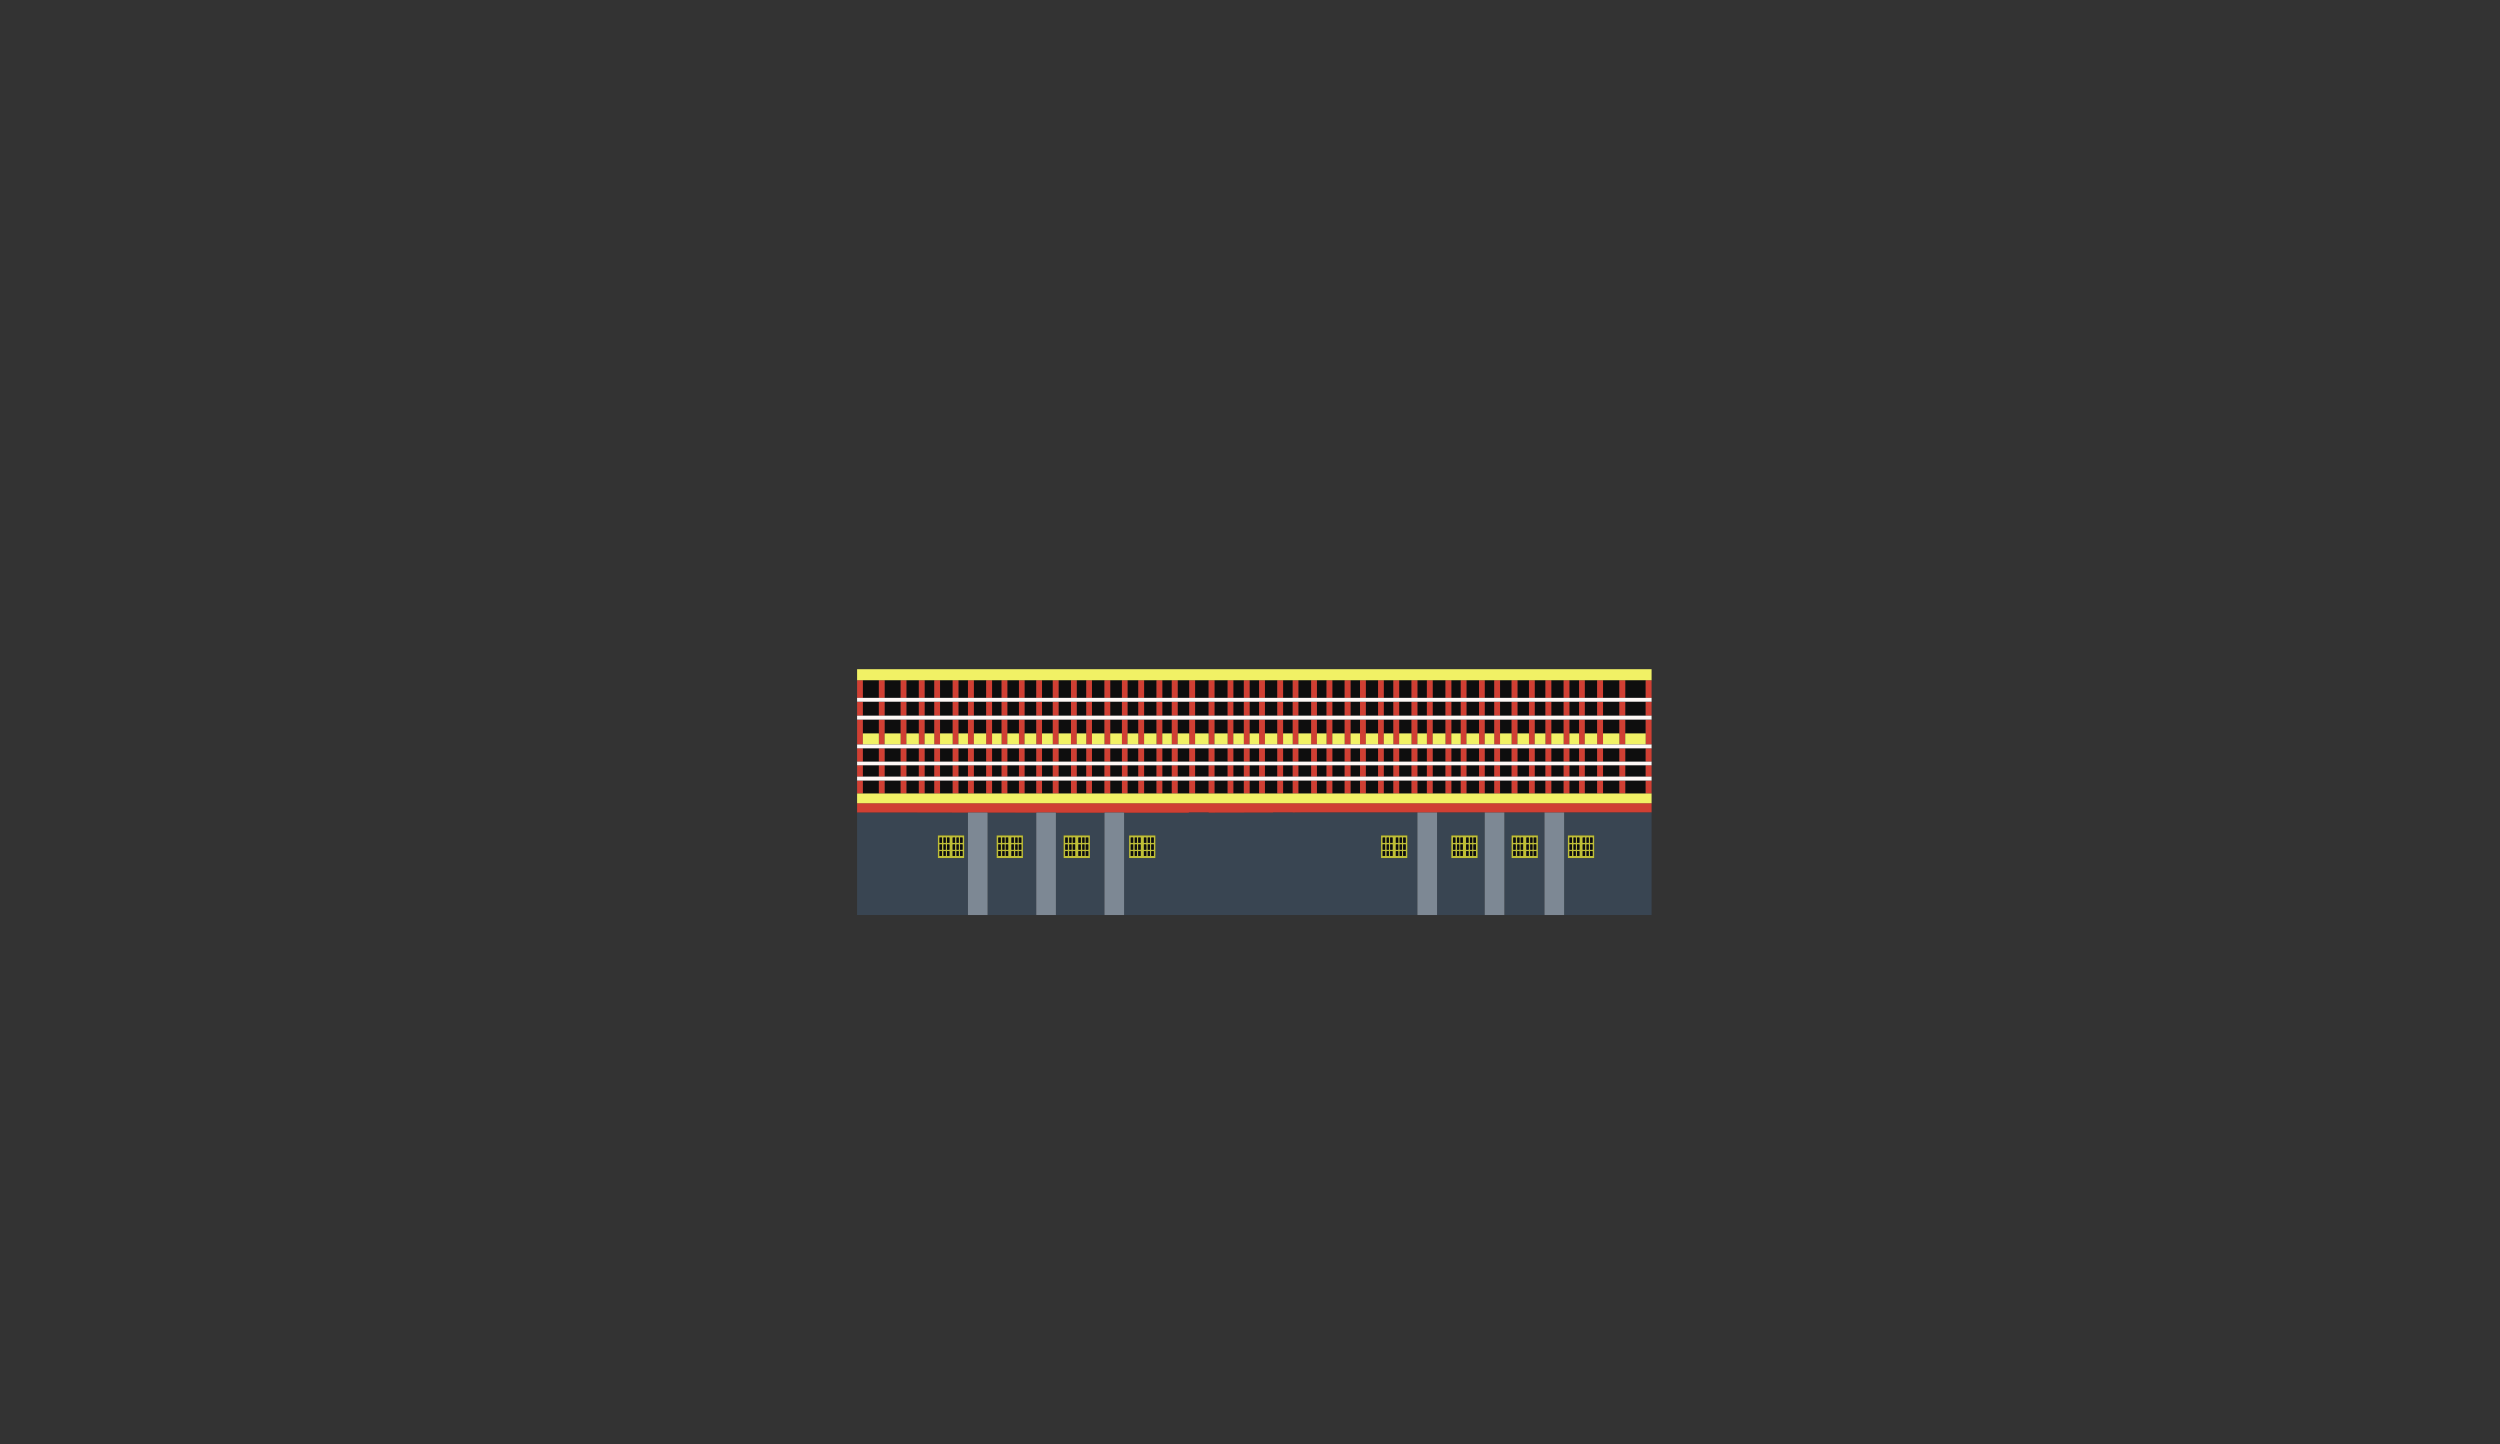 
<svg xmlns="http://www.w3.org/2000/svg" version="1.1" xmlns:xlink="http://www.w3.org/1999/xlink" preserveAspectRatio="none" x="0px" y="0px" width="2520px" height="1456px" viewBox="0 0 2520 1456">
<rect x="0" y="0" width="2520" height="1456" fill="#333333" stroke="none"/>
<defs>
<g id="Layer0_0_FILL">
<path fill="#394552" stroke="none" d="
M 975.7 922.35
L 975.7 819.1 924.75 819
Q 916.3 819 907.85 818.95 907.2 818.95 906.55 818.95 905.8 818.95 905.05 818.95
L 863.95 818.95 863.95 922.35 975.7 922.35
M 971.85 842.15
L 971.85 864.9 945.4 864.9 945.4 842.15 971.85 842.15
M 1044.55 819.15
L 1044.35 819.15
Q 1044.05 819.15 1043.85 819.15 1039.5 819.15 1035.2 819.15
L 995.5 819.1 995.5 922.35 1044.55 922.35 1044.55 819.15
M 1004.65 864.9
L 1004.65 842.15 1031.1 842.15 1031.1 864.9 1004.65 864.9
M 1113.3 819.25
L 1064.35 819.2 1064.35 922.35 1113.3 922.35 1113.3 819.25
M 1072.15 864.9
L 1072.15 842.15 1098.6 842.15 1098.6 864.9 1072.15 864.9
M 1314.75 818.8
Q 1311.85 818.8 1308.95 818.9 1306 818.9 1303.05 818.95
L 1303.05 818.8 1283.25 818.8 1283.25 819
Q 1250.7 819.05 1218.3 819.15
L 1218.3 818.8 1198.5 818.8 1198.5 819.2
Q 1165.7 819.25 1133.1 819.25
L 1133.1 922.35 1428.75 922.35 1428.75 818.8 1314.75 818.8
M 1392.1 864.9
L 1392.1 842.15 1418.55 842.15 1418.55 864.9 1392.1 864.9
M 1164.6 842.15
L 1164.6 864.9 1138.15 864.9 1138.15 842.15 1164.6 842.15
M 1496.6 922.35
L 1496.6 818.8 1448.55 818.8 1448.55 922.35 1496.6 922.35
M 1489.4 842.15
L 1489.4 864.9 1462.95 864.9 1462.95 842.15 1489.4 842.15
M 1556.85 818.8
L 1516.4 818.8 1516.4 922.35 1556.85 922.35 1556.85 818.8
M 1550.15 842.15
L 1550.15 864.9 1523.7 864.9 1523.7 842.15 1550.15 842.15
M 1664.8 922.35
L 1664.8 818.8 1576.65 818.8 1576.65 922.35 1664.8 922.35
M 1606.9 842.15
L 1606.9 864.9 1580.45 864.9 1580.45 842.15 1606.9 842.15 Z"/>

<path fill="#BFBF36" stroke="none" d="
M 971.85 864.9
L 971.85 842.15 945.4 842.15 945.4 864.9 971.85 864.9
M 970.15 844.25
L 970.25 844.25 970.25 849.55 970.15 849.55 968.5 849.55 967.7 849.55 967.7 844.25 968.5 844.25 970.15 844.25
M 964.2 844.25
L 964.75 844.25 966.05 844.25 966.4 844.25 966.4 849.55 966.05 849.55 964.75 849.55 964.2 849.55 964.2 844.25
M 964.2 851.2
L 964.75 851.2 966.05 851.2 966.4 851.2 966.4 856.5 966.05 856.5 964.75 856.5 964.2 856.5 964.2 851.2
M 970.15 851.2
L 970.25 851.2 970.25 856.5 970.15 856.5 968.5 856.5 967.7 856.5 967.7 851.2 968.5 851.2 970.15 851.2
M 962.7 844.25
L 962.7 849.55 961.1 849.55 960.3 849.55 960.3 844.25 961.1 844.25 962.7 844.25
M 960.3 851.2
L 961.1 851.2 962.7 851.2 962.7 856.5 961.1 856.5 960.3 856.5 960.3 851.2
M 954.6 851.2
L 957 851.2 957 856.5 954.6 856.5 954.6 851.2
M 957 844.25
L 957 849.55 954.6 849.55 954.6 844.25 957 844.25
M 953.3 844.25
L 953.3 849.55 951.1 849.55 951.1 844.25 953.3 844.25
M 960.3 857.95
L 961.1 857.95 962.7 857.95 962.7 862.8 961.1 862.8 960.3 862.8 960.3 857.95
M 957 857.95
L 957 862.8 954.6 862.8 954.6 857.95 957 857.95
M 953.3 857.95
L 953.3 862.8 951.1 862.8 951.1 857.95 953.3 857.95
M 970.15 857.95
L 970.25 857.95 970.25 862.8 970.15 862.8 968.5 862.8 967.7 862.8 967.7 857.95 968.5 857.95 970.15 857.95
M 964.2 857.95
L 964.75 857.95 966.05 857.95 966.4 857.95 966.4 862.8 966.05 862.8 964.75 862.8 964.2 862.8 964.2 857.95
M 953.3 851.2
L 953.3 856.5 951.1 856.5 951.1 851.2 953.3 851.2
M 947.05 849.55
L 947.05 844.25 949.5 844.25 949.5 849.55 947.05 849.55
M 947.05 851.2
L 949.5 851.2 949.5 856.5 947.05 856.5 947.05 851.2
M 949.5 862.8
L 947.05 862.8 947.05 857.95 949.5 857.95 949.5 862.8
M 1004.65 842.15
L 1004.65 864.9 1031.1 864.9 1031.1 842.15 1004.65 842.15
M 1010.35 849.55
L 1010.35 844.25 1012.55 844.25 1012.55 849.55 1010.35 849.55
M 1006.3 844.25
L 1008.75 844.25 1008.75 849.55 1006.3 849.55 1006.3 844.25
M 1006.3 851.2
L 1008.75 851.2 1008.75 856.5 1006.3 856.5 1006.3 851.2
M 1008.75 862.8
L 1006.3 862.8 1006.3 857.95 1008.75 857.95 1008.75 862.8
M 1010.35 862.8
L 1010.35 857.95 1012.55 857.95 1012.55 862.8 1010.35 862.8
M 1010.35 856.5
L 1010.35 851.2 1012.55 851.2 1012.55 856.5 1010.35 856.5
M 1027.75 844.25
L 1029.4 844.25 1029.5 844.25 1029.5 849.55 1029.4 849.55 1027.75 849.55 1026.95 849.55 1026.95 844.25 1027.75 844.25
M 1023.45 844.25
L 1024 844.25 1025.3 844.25 1025.65 844.25 1025.65 849.55 1025.3 849.55 1024 849.55 1023.45 849.55 1023.45 844.25
M 1023.45 851.2
L 1024 851.2 1025.3 851.2 1025.65 851.2 1025.65 856.5 1025.3 856.5 1024 856.5 1023.45 856.5 1023.45 851.2
M 1029.4 851.2
L 1029.5 851.2 1029.5 856.5 1029.4 856.5 1027.75 856.5 1026.95 856.5 1026.95 851.2 1027.75 851.2 1029.4 851.2
M 1019.55 844.25
L 1020.35 844.25 1021.95 844.25 1021.95 849.55 1020.35 849.55 1019.55 849.55 1019.55 844.25
M 1013.85 844.25
L 1016.25 844.25 1016.25 849.55 1013.85 849.55 1013.85 844.25
M 1013.85 851.2
L 1016.25 851.2 1016.25 856.5 1013.85 856.5 1013.85 851.2
M 1020.35 851.2
L 1021.95 851.2 1021.95 856.5 1020.35 856.5 1019.55 856.5 1019.55 851.2 1020.35 851.2
M 1019.55 857.95
L 1020.35 857.95 1021.95 857.95 1021.95 862.8 1020.35 862.8 1019.55 862.8 1019.55 857.95
M 1013.85 857.95
L 1016.25 857.95 1016.25 862.8 1013.85 862.8 1013.85 857.95
M 1029.4 857.95
L 1029.5 857.95 1029.5 862.8 1029.4 862.8 1027.75 862.8 1026.95 862.8 1026.95 857.95 1027.75 857.95 1029.4 857.95
M 1023.45 857.95
L 1024 857.95 1025.3 857.95 1025.65 857.95 1025.65 862.8 1025.3 862.8 1024 862.8 1023.45 862.8 1023.45 857.95
M 1072.15 842.15
L 1072.15 864.9 1098.6 864.9 1098.6 842.15 1072.15 842.15
M 1090.95 844.25
L 1091.5 844.25 1092.8 844.25 1093.15 844.25 1093.15 849.55 1092.8 849.55 1091.5 849.55 1090.95 849.55 1090.95 844.25
M 1087.05 844.25
L 1087.85 844.25 1089.45 844.25 1089.45 849.55 1087.85 849.55 1087.05 849.55 1087.05 844.25
M 1087.05 851.2
L 1087.85 851.2 1089.45 851.2 1089.45 856.5 1087.85 856.5 1087.05 856.5 1087.05 851.2
M 1090.95 851.2
L 1091.5 851.2 1092.8 851.2 1093.15 851.2 1093.15 856.5 1092.8 856.5 1091.5 856.5 1090.95 856.5 1090.95 851.2
M 1083.75 844.25
L 1083.75 849.55 1081.35 849.55 1081.35 844.25 1083.75 844.25
M 1073.8 844.25
L 1076.25 844.25 1076.25 849.55 1073.8 849.55 1073.8 844.25
M 1073.8 851.2
L 1076.25 851.2 1076.25 856.5 1073.8 856.5 1073.8 851.2
M 1077.85 849.55
L 1077.85 844.25 1080.05 844.25 1080.05 849.55 1077.85 849.55
M 1077.85 851.2
L 1080.05 851.2 1080.05 856.5 1077.85 856.5 1077.85 851.2
M 1073.8 857.95
L 1076.25 857.95 1076.25 862.8 1073.8 862.8 1073.8 857.95
M 1081.35 862.8
L 1081.35 857.95 1083.75 857.95 1083.75 862.8 1081.35 862.8
M 1077.85 857.95
L 1080.05 857.95 1080.05 862.8 1077.85 862.8 1077.85 857.95
M 1090.95 857.95
L 1091.5 857.95 1092.8 857.95 1093.15 857.95 1093.15 862.8 1092.8 862.8 1091.5 862.8 1090.95 862.8 1090.95 857.95
M 1087.05 857.95
L 1087.85 857.95 1089.45 857.95 1089.45 862.8 1087.85 862.8 1087.05 862.8 1087.05 857.95
M 1081.35 851.2
L 1083.75 851.2 1083.75 856.5 1081.35 856.5 1081.35 851.2
M 1096.9 844.25
L 1097 844.25 1097 849.55 1096.9 849.55 1095.25 849.55 1094.45 849.55 1094.45 844.25 1095.25 844.25 1096.9 844.25
M 1096.9 851.2
L 1097 851.2 1097 856.5 1096.9 856.5 1095.25 856.5 1094.45 856.5 1094.45 851.2 1095.25 851.2 1096.9 851.2
M 1096.9 857.95
L 1097 857.95 1097 862.8 1096.9 862.8 1095.25 862.8 1094.45 862.8 1094.45 857.95 1095.25 857.95 1096.9 857.95
M 1164.6 864.9
L 1164.6 842.15 1138.15 842.15 1138.15 864.9 1164.6 864.9
M 1162.9 844.25
L 1163 844.25 1163 849.55 1162.9 849.55 1161.25 849.55 1160.45 849.55 1160.45 844.25 1161.25 844.25 1162.9 844.25
M 1156.95 844.25
L 1157.5 844.25 1158.8 844.25 1159.15 844.25 1159.15 849.55 1158.8 849.55 1157.5 849.55 1156.95 849.55 1156.95 844.25
M 1156.95 851.2
L 1157.5 851.2 1158.8 851.2 1159.15 851.2 1159.15 856.5 1158.8 856.5 1157.5 856.5 1156.95 856.5 1156.95 851.2
M 1162.9 851.2
L 1163 851.2 1163 856.5 1162.9 856.5 1161.25 856.5 1160.45 856.5 1160.45 851.2 1161.25 851.2 1162.9 851.2
M 1155.45 844.25
L 1155.45 849.55 1153.85 849.55 1153.05 849.55 1153.05 844.25 1153.85 844.25 1155.45 844.25
M 1162.9 857.95
L 1163 857.95 1163 862.8 1162.9 862.8 1161.25 862.8 1160.45 862.8 1160.45 857.95 1161.25 857.95 1162.9 857.95
M 1156.95 857.95
L 1157.5 857.95 1158.8 857.95 1159.15 857.95 1159.15 862.8 1158.8 862.8 1157.5 862.8 1156.95 862.8 1156.95 857.95
M 1155.45 857.95
L 1155.45 862.8 1153.85 862.8 1153.05 862.8 1153.05 857.95 1153.85 857.95 1155.45 857.95
M 1155.45 851.2
L 1155.45 856.5 1153.85 856.5 1153.05 856.5 1153.05 851.2 1153.85 851.2 1155.45 851.2
M 1147.35 851.2
L 1149.75 851.2 1149.75 856.5 1147.35 856.5 1147.35 851.2
M 1146.05 844.25
L 1146.05 849.55 1143.85 849.55 1143.85 844.25 1146.05 844.25
M 1149.75 844.25
L 1149.75 849.55 1147.35 849.55 1147.35 844.25 1149.75 844.25
M 1139.8 851.2
L 1142.25 851.2 1142.25 856.5 1139.8 856.5 1139.8 851.2
M 1139.8 849.55
L 1139.8 844.25 1142.25 844.25 1142.25 849.55 1139.8 849.55
M 1143.85 862.8
L 1143.85 857.95 1146.05 857.95 1146.05 862.8 1143.85 862.8
M 1142.25 862.8
L 1139.8 862.8 1139.8 857.95 1142.25 857.95 1142.25 862.8
M 1149.75 857.95
L 1149.75 862.8 1147.35 862.8 1147.35 857.95 1149.75 857.95
M 1143.85 851.2
L 1146.05 851.2 1146.05 856.5 1143.85 856.5 1143.85 851.2
M 1392.1 842.15
L 1392.1 864.9 1418.55 864.9 1418.55 842.15 1392.1 842.15
M 1412.75 844.25
L 1413.1 844.25 1413.1 849.55 1412.75 849.55 1411.45 849.55 1410.9 849.55 1410.9 844.25 1411.45 844.25 1412.75 844.25
M 1416.85 844.25
L 1416.95 844.25 1416.95 849.55 1416.85 849.55 1415.2 849.55 1414.4 849.55 1414.4 844.25 1415.2 844.25 1416.85 844.25
M 1407.8 844.25
L 1409.4 844.25 1409.4 849.55 1407.8 849.55 1407 849.55 1407 844.25 1407.8 844.25
M 1410.9 851.2
L 1411.45 851.2 1412.75 851.2 1413.1 851.2 1413.1 856.5 1412.75 856.5 1411.45 856.5 1410.9 856.5 1410.9 851.2
M 1407.8 851.2
L 1409.4 851.2 1409.4 856.5 1407.8 856.5 1407 856.5 1407 851.2 1407.8 851.2
M 1416.85 851.2
L 1416.95 851.2 1416.95 856.5 1416.85 856.5 1415.2 856.5 1414.4 856.5 1414.4 851.2 1415.2 851.2 1416.85 851.2
M 1397.8 844.25
L 1400 844.25 1400 849.55 1397.8 849.55 1397.8 844.25
M 1397.8 851.2
L 1400 851.2 1400 856.5 1397.8 856.5 1397.8 851.2
M 1401.3 844.25
L 1403.7 844.25 1403.7 849.55 1401.3 849.55 1401.3 844.25
M 1401.3 851.2
L 1403.7 851.2 1403.7 856.5 1401.3 856.5 1401.3 851.2
M 1397.8 857.95
L 1400 857.95 1400 862.8 1397.8 862.8 1397.8 857.95
M 1407 862.8
L 1407 857.95 1407.8 857.95 1409.4 857.95 1409.4 862.8 1407.8 862.8 1407 862.8
M 1403.7 857.95
L 1403.7 862.8 1401.3 862.8 1401.3 857.95 1403.7 857.95
M 1412.75 857.95
L 1413.1 857.95 1413.1 862.8 1412.75 862.8 1411.45 862.8 1410.9 862.8 1410.9 857.95 1411.45 857.95 1412.75 857.95
M 1416.85 857.95
L 1416.95 857.95 1416.95 862.8 1416.85 862.8 1415.2 862.8 1414.4 862.8 1414.4 857.95 1415.2 857.95 1416.85 857.95
M 1393.75 844.25
L 1396.2 844.25 1396.2 849.55 1393.75 849.55 1393.75 844.25
M 1393.75 851.2
L 1396.2 851.2 1396.2 856.5 1393.75 856.5 1393.75 851.2
M 1396.2 862.8
L 1393.75 862.8 1393.75 857.95 1396.2 857.95 1396.2 862.8
M 1489.4 864.9
L 1489.4 842.15 1462.95 842.15 1462.95 864.9 1489.4 864.9
M 1483.6 844.25
L 1483.95 844.25 1483.95 849.55 1483.6 849.55 1482.3 849.55 1481.75 849.55 1481.75 844.25 1482.3 844.25 1483.6 844.25
M 1487.7 844.25
L 1487.8 844.25 1487.8 849.55 1487.7 849.55 1486.05 849.55 1485.25 849.55 1485.25 844.25 1486.05 844.25 1487.7 844.25
M 1478.65 844.25
L 1480.25 844.25 1480.25 849.55 1478.65 849.55 1477.85 849.55 1477.85 844.25 1478.65 844.25
M 1478.65 851.2
L 1480.25 851.2 1480.25 856.5 1478.65 856.5 1477.85 856.5 1477.85 851.2 1478.65 851.2
M 1481.75 851.2
L 1482.3 851.2 1483.6 851.2 1483.95 851.2 1483.95 856.5 1483.6 856.5 1482.3 856.5 1481.75 856.5 1481.75 851.2
M 1487.7 851.2
L 1487.8 851.2 1487.8 856.5 1487.7 856.5 1486.05 856.5 1485.25 856.5 1485.25 851.2 1486.05 851.2 1487.7 851.2
M 1487.7 857.95
L 1487.8 857.95 1487.8 862.8 1487.7 862.8 1486.05 862.8 1485.25 862.8 1485.25 857.95 1486.05 857.95 1487.7 857.95
M 1483.6 857.95
L 1483.95 857.95 1483.95 862.8 1483.6 862.8 1482.3 862.8 1481.75 862.8 1481.75 857.95 1482.3 857.95 1483.6 857.95
M 1478.65 857.95
L 1480.25 857.95 1480.25 862.8 1478.65 862.8 1477.85 862.8 1477.85 857.95 1478.65 857.95
M 1468.65 844.25
L 1470.85 844.25 1470.85 849.55 1468.65 849.55 1468.65 844.25
M 1468.65 851.2
L 1470.85 851.2 1470.85 856.5 1468.65 856.5 1468.65 851.2
M 1472.15 844.25
L 1474.55 844.25 1474.55 849.55 1472.15 849.55 1472.15 844.25
M 1472.15 851.2
L 1474.55 851.2 1474.55 856.5 1472.15 856.5 1472.15 851.2
M 1464.6 851.2
L 1467.05 851.2 1467.05 856.5 1464.6 856.5 1464.6 851.2
M 1464.6 849.55
L 1464.6 844.25 1467.05 844.25 1467.05 849.55 1464.6 849.55
M 1467.05 862.8
L 1464.6 862.8 1464.6 857.95 1467.05 857.95 1467.05 862.8
M 1468.65 857.95
L 1470.85 857.95 1470.85 862.8 1468.65 862.8 1468.65 857.95
M 1474.55 857.95
L 1474.55 862.8 1472.15 862.8 1472.15 857.95 1474.55 857.95
M 1550.15 864.9
L 1550.15 842.15 1523.7 842.15 1523.7 864.9 1550.15 864.9
M 1544.35 844.25
L 1544.7 844.25 1544.7 849.55 1544.35 849.55 1543.05 849.55 1542.5 849.55 1542.5 844.25 1543.05 844.25 1544.35 844.25
M 1548.45 844.25
L 1548.55 844.25 1548.55 849.55 1548.45 849.55 1546.8 849.55 1546 849.55 1546 844.25 1546.8 844.25 1548.45 844.25
M 1539.4 844.25
L 1541 844.25 1541 849.55 1539.4 849.55 1538.6 849.55 1538.6 844.25 1539.4 844.25
M 1539.4 851.2
L 1541 851.2 1541 856.5 1539.4 856.5 1538.6 856.5 1538.6 851.2 1539.4 851.2
M 1542.5 851.2
L 1543.05 851.2 1544.35 851.2 1544.7 851.2 1544.7 856.5 1544.35 856.5 1543.05 856.5 1542.5 856.5 1542.5 851.2
M 1548.45 851.2
L 1548.55 851.2 1548.55 856.5 1548.45 856.5 1546.8 856.5 1546 856.5 1546 851.2 1546.8 851.2 1548.45 851.2
M 1548.45 857.95
L 1548.55 857.95 1548.55 862.8 1548.45 862.8 1546.8 862.8 1546 862.8 1546 857.95 1546.8 857.95 1548.45 857.95
M 1544.35 857.95
L 1544.7 857.95 1544.7 862.8 1544.35 862.8 1543.05 862.8 1542.5 862.8 1542.5 857.95 1543.05 857.95 1544.35 857.95
M 1539.4 857.95
L 1541 857.95 1541 862.8 1539.4 862.8 1538.6 862.8 1538.6 857.95 1539.4 857.95
M 1529.4 844.25
L 1531.6 844.25 1531.6 849.55 1529.4 849.55 1529.4 844.25
M 1529.4 851.2
L 1531.6 851.2 1531.6 856.5 1529.4 856.5 1529.4 851.2
M 1532.9 844.25
L 1535.3 844.25 1535.3 849.55 1532.9 849.55 1532.9 844.25
M 1532.9 851.2
L 1535.3 851.2 1535.3 856.5 1532.9 856.5 1532.9 851.2
M 1525.35 851.2
L 1527.8 851.2 1527.8 856.5 1525.35 856.5 1525.35 851.2
M 1525.35 849.55
L 1525.35 844.25 1527.8 844.25 1527.8 849.55 1525.35 849.55
M 1527.8 862.8
L 1525.35 862.8 1525.35 857.95 1527.8 857.95 1527.8 862.8
M 1529.4 857.95
L 1531.6 857.95 1531.6 862.8 1529.4 862.8 1529.4 857.95
M 1535.3 857.95
L 1535.3 862.8 1532.9 862.8 1532.9 857.95 1535.3 857.95
M 1606.9 864.9
L 1606.9 842.15 1580.45 842.15 1580.45 864.9 1606.9 864.9
M 1605.2 844.25
L 1605.3 844.25 1605.3 849.55 1605.2 849.55 1603.55 849.55 1602.75 849.55 1602.75 844.25 1603.55 844.25 1605.2 844.25
M 1599.8 844.25
L 1601.1 844.25 1601.45 844.25 1601.45 849.55 1601.1 849.55 1599.8 849.55 1599.25 849.55 1599.25 844.25 1599.8 844.25
M 1599.8 851.2
L 1601.1 851.2 1601.45 851.2 1601.45 856.5 1601.1 856.5 1599.8 856.5 1599.25 856.5 1599.25 851.2 1599.8 851.2
M 1602.75 851.2
L 1603.55 851.2 1605.2 851.2 1605.3 851.2 1605.3 856.5 1605.2 856.5 1603.55 856.5 1602.75 856.5 1602.75 851.2
M 1605.2 857.95
L 1605.3 857.95 1605.3 862.8 1605.2 862.8 1603.55 862.8 1602.75 862.8 1602.75 857.95 1603.55 857.95 1605.2 857.95
M 1599.8 857.95
L 1601.1 857.95 1601.45 857.95 1601.45 862.8 1601.1 862.8 1599.8 862.8 1599.25 862.8 1599.25 857.95 1599.8 857.95
M 1596.15 844.25
L 1597.75 844.25 1597.75 849.55 1596.15 849.55 1595.35 849.55 1595.35 844.25 1596.15 844.25
M 1589.65 844.25
L 1592.05 844.25 1592.05 849.55 1589.65 849.55 1589.65 844.25
M 1589.65 851.2
L 1592.05 851.2 1592.05 856.5 1589.65 856.5 1589.65 851.2
M 1596.15 851.2
L 1597.75 851.2 1597.75 856.5 1596.15 856.5 1595.35 856.5 1595.35 851.2 1596.15 851.2
M 1586.15 844.25
L 1588.35 844.25 1588.35 849.55 1586.15 849.55 1586.15 844.25
M 1582.1 844.25
L 1584.55 844.25 1584.55 849.55 1582.1 849.55 1582.1 844.25
M 1582.1 851.2
L 1584.55 851.2 1584.55 856.5 1582.1 856.5 1582.1 851.2
M 1586.15 851.2
L 1588.35 851.2 1588.35 856.5 1586.15 856.5 1586.15 851.2
M 1586.15 857.95
L 1588.35 857.95 1588.35 862.8 1586.15 862.8 1586.15 857.95
M 1582.1 857.95
L 1584.55 857.95 1584.55 862.8 1582.1 862.8 1582.1 857.95
M 1595.35 857.95
L 1596.15 857.95 1597.75 857.95 1597.75 862.8 1596.15 862.8 1595.35 862.8 1595.35 857.95
M 1589.65 857.95
L 1592.05 857.95 1592.05 862.8 1589.65 862.8 1589.65 857.95 Z"/>

<path fill="#0E0E0E" stroke="none" d="
M 947.05 862.8
L 949.5 862.8 949.5 857.95 947.05 857.95 947.05 862.8
M 949.5 851.2
L 947.05 851.2 947.05 856.5 949.5 856.5 949.5 851.2
M 947.05 844.25
L 947.05 849.55 949.5 849.55 949.5 844.25 947.05 844.25
M 953.3 856.5
L 953.3 851.2 951.1 851.2 951.1 856.5 953.3 856.5
M 964.75 857.95
L 964.2 857.95 964.2 862.8 964.75 862.8 966.05 862.8 966.4 862.8 966.4 857.95 966.05 857.95 964.75 857.95
M 970.25 857.95
L 970.15 857.95 968.5 857.95 967.7 857.95 967.7 862.8 968.5 862.8 970.15 862.8 970.25 862.8 970.25 857.95
M 953.3 862.8
L 953.3 857.95 951.1 857.95 951.1 862.8 953.3 862.8
M 957 862.8
L 957 857.95 954.6 857.95 954.6 862.8 957 862.8
M 961.1 857.95
L 960.3 857.95 960.3 862.8 961.1 862.8 962.7 862.8 962.7 857.95 961.1 857.95
M 953.3 849.55
L 953.3 844.25 951.1 844.25 951.1 849.55 953.3 849.55
M 957 849.55
L 957 844.25 954.6 844.25 954.6 849.55 957 849.55
M 957 851.2
L 954.6 851.2 954.6 856.5 957 856.5 957 851.2
M 961.1 851.2
L 960.3 851.2 960.3 856.5 961.1 856.5 962.7 856.5 962.7 851.2 961.1 851.2
M 962.7 849.55
L 962.7 844.25 961.1 844.25 960.3 844.25 960.3 849.55 961.1 849.55 962.7 849.55
M 970.25 851.2
L 970.15 851.2 968.5 851.2 967.7 851.2 967.7 856.5 968.5 856.5 970.15 856.5 970.25 856.5 970.25 851.2
M 964.75 851.2
L 964.2 851.2 964.2 856.5 964.75 856.5 966.05 856.5 966.4 856.5 966.4 851.2 966.05 851.2 964.75 851.2
M 964.75 844.25
L 964.2 844.25 964.2 849.55 964.75 849.55 966.05 849.55 966.4 849.55 966.4 844.25 966.05 844.25 964.75 844.25
M 970.25 844.25
L 970.15 844.25 968.5 844.25 967.7 844.25 967.7 849.55 968.5 849.55 970.15 849.55 970.25 849.55 970.25 844.25
M 1024 857.95
L 1023.45 857.95 1023.45 862.8 1024 862.8 1025.3 862.8 1025.65 862.8 1025.65 857.95 1025.3 857.95 1024 857.95
M 1029.5 857.95
L 1029.4 857.95 1027.75 857.95 1026.95 857.95 1026.95 862.8 1027.75 862.8 1029.4 862.8 1029.5 862.8 1029.5 857.95
M 1016.25 857.95
L 1013.85 857.95 1013.85 862.8 1016.25 862.8 1016.25 857.95
M 1020.35 857.95
L 1019.55 857.95 1019.55 862.8 1020.35 862.8 1021.95 862.8 1021.95 857.95 1020.35 857.95
M 1021.95 851.2
L 1020.35 851.2 1019.55 851.2 1019.55 856.5 1020.35 856.5 1021.95 856.5 1021.95 851.2
M 1016.25 851.2
L 1013.85 851.2 1013.85 856.5 1016.25 856.5 1016.25 851.2
M 1016.25 844.25
L 1013.85 844.25 1013.85 849.55 1016.25 849.55 1016.25 844.25
M 1020.35 844.25
L 1019.55 844.25 1019.55 849.55 1020.35 849.55 1021.95 849.55 1021.95 844.25 1020.35 844.25
M 1029.5 851.2
L 1029.4 851.2 1027.75 851.2 1026.95 851.2 1026.95 856.5 1027.75 856.5 1029.4 856.5 1029.5 856.5 1029.5 851.2
M 1024 851.2
L 1023.45 851.2 1023.45 856.5 1024 856.5 1025.3 856.5 1025.65 856.5 1025.65 851.2 1025.3 851.2 1024 851.2
M 1024 844.25
L 1023.45 844.25 1023.45 849.55 1024 849.55 1025.3 849.55 1025.65 849.55 1025.65 844.25 1025.3 844.25 1024 844.25
M 1029.4 844.25
L 1027.75 844.25 1026.95 844.25 1026.95 849.55 1027.75 849.55 1029.4 849.55 1029.5 849.55 1029.5 844.25 1029.4 844.25
M 1010.35 851.2
L 1010.35 856.5 1012.55 856.5 1012.55 851.2 1010.35 851.2
M 1010.35 857.95
L 1010.35 862.8 1012.55 862.8 1012.55 857.95 1010.35 857.95
M 1006.3 862.8
L 1008.75 862.8 1008.75 857.95 1006.3 857.95 1006.3 862.8
M 1008.75 851.2
L 1006.3 851.2 1006.3 856.5 1008.75 856.5 1008.75 851.2
M 1008.75 844.25
L 1006.3 844.25 1006.3 849.55 1008.75 849.55 1008.75 844.25
M 1010.35 844.25
L 1010.35 849.55 1012.55 849.55 1012.55 844.25 1010.35 844.25
M 1097 857.95
L 1096.9 857.95 1095.25 857.95 1094.45 857.95 1094.45 862.8 1095.25 862.8 1096.9 862.8 1097 862.8 1097 857.95
M 1097 851.2
L 1096.9 851.2 1095.25 851.2 1094.45 851.2 1094.45 856.5 1095.25 856.5 1096.9 856.5 1097 856.5 1097 851.2
M 1097 844.25
L 1096.9 844.25 1095.25 844.25 1094.45 844.25 1094.45 849.55 1095.25 849.55 1096.9 849.55 1097 849.55 1097 844.25
M 1083.75 851.2
L 1081.35 851.2 1081.35 856.5 1083.75 856.5 1083.75 851.2
M 1087.85 857.95
L 1087.05 857.95 1087.05 862.8 1087.85 862.8 1089.45 862.8 1089.45 857.95 1087.85 857.95
M 1091.5 857.95
L 1090.95 857.95 1090.95 862.8 1091.5 862.8 1092.8 862.8 1093.15 862.8 1093.15 857.95 1092.8 857.95 1091.5 857.95
M 1080.05 857.95
L 1077.85 857.95 1077.85 862.8 1080.05 862.8 1080.05 857.95
M 1081.35 857.95
L 1081.35 862.8 1083.75 862.8 1083.75 857.95 1081.35 857.95
M 1076.25 857.95
L 1073.8 857.95 1073.8 862.8 1076.25 862.8 1076.25 857.95
M 1080.05 851.2
L 1077.85 851.2 1077.85 856.5 1080.05 856.5 1080.05 851.2
M 1077.85 844.25
L 1077.85 849.55 1080.05 849.55 1080.05 844.25 1077.85 844.25
M 1076.25 851.2
L 1073.8 851.2 1073.8 856.5 1076.25 856.5 1076.25 851.2
M 1076.25 844.25
L 1073.8 844.25 1073.8 849.55 1076.25 849.55 1076.25 844.25
M 1083.75 849.55
L 1083.75 844.25 1081.35 844.25 1081.35 849.55 1083.75 849.55
M 1091.5 851.2
L 1090.95 851.2 1090.95 856.5 1091.5 856.5 1092.8 856.5 1093.15 856.5 1093.15 851.2 1092.8 851.2 1091.5 851.2
M 1087.85 851.2
L 1087.05 851.2 1087.05 856.5 1087.85 856.5 1089.45 856.5 1089.45 851.2 1087.85 851.2
M 1087.85 844.25
L 1087.05 844.25 1087.05 849.55 1087.85 849.55 1089.45 849.55 1089.45 844.25 1087.85 844.25
M 1091.5 844.25
L 1090.95 844.25 1090.95 849.55 1091.5 849.55 1092.8 849.55 1093.15 849.55 1093.15 844.25 1092.8 844.25 1091.5 844.25
M 975.7 786.8
L 966.1 786.8 966.1 799.85 975.7 799.85 975.7 786.8
M 1218.3 786.8
L 1204.65 786.8 1204.65 799.85 1218.3 799.85 1218.3 786.8
M 1218.3 685.65
L 1204.65 685.65 1204.65 703.45 1218.3 703.45 1218.3 685.65
M 1287.5 786.8
L 1275.05 786.8 1275.05 799.85 1287.5 799.85 1287.5 786.8
M 1287.5 754.3
L 1275.05 754.3 1275.05 767.75 1287.5 767.75 1287.5 754.3
M 1269.15 786.8
L 1259.6 786.8 1259.6 799.85 1269.15 799.85 1269.15 786.8
M 1275.05 771.4
L 1275.05 782.85 1287.5 782.85 1287.5 771.4 1275.05 771.4
M 1259.6 782.85
L 1269.15 782.85 1269.15 771.4 1259.6 771.4 1259.6 782.85
M 1269.15 754.3
L 1259.6 754.3 1259.6 767.75 1269.15 767.75 1269.15 754.3
M 1237.45 786.8
L 1224.2 786.8 1224.2 799.85 1237.45 799.85 1237.45 786.8
M 1237.45 754.3
L 1224.2 754.3 1224.2 767.75 1237.45 767.75 1237.45 754.3
M 1253.8 786.8
L 1243.2 786.8 1243.2 799.85 1253.8 799.85 1253.8 786.8
M 1243.2 782.85
L 1253.8 782.85 1253.8 771.4 1243.2 771.4 1243.2 782.85
M 1224.2 771.4
L 1224.2 782.85 1237.45 782.85 1237.45 771.4 1224.2 771.4
M 1253.8 754.3
L 1243.2 754.3 1243.2 767.75 1253.8 767.75 1253.8 754.3
M 1237.45 707.3
L 1224.2 707.3 1224.2 721.4 1237.45 721.4 1237.45 707.3
M 1253.8 725.35
L 1243.2 725.35 1243.2 739.3 1253.8 739.3 1253.8 725.35
M 1224.2 725.35
L 1224.2 739.3 1237.45 739.3 1237.45 725.35 1224.2 725.35
M 1253.8 707.3
L 1243.2 707.3 1243.2 721.4 1253.8 721.4 1253.8 707.3
M 1275.05 721.4
L 1287.5 721.4 1287.5 707.3 1275.05 707.3 1275.05 721.4
M 1275.05 725.35
L 1275.05 739.3 1287.5 739.3 1287.5 725.35 1275.05 725.35
M 1269.15 725.35
L 1259.6 725.35 1259.6 739.3 1269.15 739.3 1269.15 725.35
M 1269.15 707.3
L 1259.6 707.3 1259.6 721.4 1269.15 721.4 1269.15 707.3
M 1181.15 786.8
L 1171.6 786.8 1171.6 799.85 1181.15 799.85 1181.15 786.8
M 1204.65 754.3
L 1204.65 767.75 1218.3 767.75 1218.3 754.3 1204.65 754.3
M 1198.75 786.8
L 1187.1 786.8 1187.1 799.85 1198.75 799.85 1198.75 786.8
M 1198.75 754.3
L 1187.1 754.3 1187.1 767.75 1198.75 767.75 1198.75 754.3
M 1204.65 771.4
L 1204.65 782.85 1218.3 782.85 1218.3 771.4 1204.65 771.4
M 1187.1 771.4
L 1187.1 782.85 1198.75 782.85 1198.75 771.4 1187.1 771.4
M 1171.6 754.3
L 1171.6 767.75 1181.15 767.75 1181.15 754.3 1171.6 754.3
M 1165.75 786.8
L 1153.25 786.8 1153.25 799.85 1165.75 799.85 1165.75 786.8
M 1165.75 754.3
L 1153.25 754.3 1153.25 767.75 1165.75 767.75 1165.75 754.3
M 1171.6 771.4
L 1171.6 782.85 1181.15 782.85 1181.15 771.4 1171.6 771.4
M 1147.4 786.8
L 1136.55 786.8 1136.55 799.85 1147.4 799.85 1147.4 786.8
M 1153.25 771.4
L 1153.25 782.85 1165.75 782.85 1165.75 771.4 1153.25 771.4
M 1136.55 782.85
L 1147.4 782.85 1147.4 771.4 1136.55 771.4 1136.55 782.85
M 1147.4 754.3
L 1136.55 754.3 1136.55 767.75 1147.4 767.75 1147.4 754.3
M 1165.75 707.3
L 1153.25 707.3 1153.25 721.4 1165.75 721.4 1165.75 707.3
M 1153.25 725.35
L 1153.25 739.3 1165.75 739.3 1165.75 725.35 1153.25 725.35
M 1147.4 725.35
L 1136.55 725.35 1136.55 739.3 1147.4 739.3 1147.4 725.35
M 1147.4 707.3
L 1136.55 707.3 1136.55 721.4 1147.4 721.4 1147.4 707.3
M 1204.65 707.3
L 1204.65 721.4 1218.3 721.4 1218.3 707.3 1204.65 707.3
M 1181.15 721.4
L 1181.15 707.3 1171.6 707.3 1171.6 721.4 1181.15 721.4
M 1198.75 707.3
L 1187.1 707.3 1187.1 721.4 1198.75 721.4 1198.75 707.3
M 1204.65 725.35
L 1204.65 739.3 1218.3 739.3 1218.3 725.35 1204.65 725.35
M 1187.1 725.35
L 1187.1 739.3 1198.75 739.3 1198.75 725.35 1187.1 725.35
M 1181.15 739.3
L 1181.15 725.35 1171.6 725.35 1171.6 739.3 1181.15 739.3
M 1181.15 685.65
L 1171.6 685.65 1171.6 703.45 1181.15 703.45 1181.15 685.65
M 1198.75 685.65
L 1187.1 685.65 1187.1 703.45 1198.75 703.45 1198.75 685.65
M 1165.75 685.65
L 1153.25 685.65 1153.25 703.45 1165.75 703.45 1165.75 685.65
M 1147.4 685.65
L 1136.55 685.65 1136.55 703.45 1147.4 703.45 1147.4 685.65
M 1287.5 685.65
L 1275.05 685.65 1275.05 703.45 1287.5 703.45 1287.5 685.65
M 1269.15 685.65
L 1259.6 685.65 1259.6 703.45 1269.15 703.45 1269.15 685.65
M 1237.45 685.65
L 1224.2 685.65 1224.2 703.45 1237.45 703.45 1237.45 685.65
M 1253.8 685.65
L 1243.2 685.65 1243.2 703.45 1253.8 703.45 1253.8 685.65
M 1061.2 786.8
L 1050.35 786.8 1050.35 799.85 1061.2 799.85 1061.2 786.8
M 1061.2 685.65
L 1050.35 685.65 1050.35 703.45 1061.2 703.45 1061.2 685.65
M 1094.95 786.8
L 1085.35 786.8 1085.35 799.85 1094.95 799.85 1094.95 786.8
M 1130.9 786.8
L 1119.1 786.8 1119.1 799.85 1130.9 799.85 1130.9 786.8
M 1119.1 782.85
L 1130.9 782.85 1130.9 771.4 1119.1 771.4 1119.1 782.85
M 1113.3 786.8
L 1100.7 786.8 1100.7 799.85 1113.3 799.85 1113.3 786.8
M 1100.7 782.85
L 1113.3 782.85 1113.3 771.4 1100.7 771.4 1100.7 782.85
M 1113.3 754.3
L 1100.7 754.3 1100.7 767.75 1113.3 767.75 1113.3 754.3
M 1130.9 754.3
L 1119.1 754.3 1119.1 767.75 1130.9 767.75 1130.9 754.3
M 1085.35 754.3
L 1085.35 767.75 1094.95 767.75 1094.95 754.3 1085.35 754.3
M 1079.55 786.8
L 1067.05 786.8 1067.05 799.85 1079.55 799.85 1079.55 786.8
M 1079.55 754.3
L 1067.05 754.3 1067.05 767.75 1079.55 767.75 1079.55 754.3
M 1085.35 771.4
L 1085.35 782.85 1094.95 782.85 1094.95 771.4 1085.35 771.4
M 1067.05 771.4
L 1067.05 782.85 1079.55 782.85 1079.55 771.4 1067.05 771.4
M 1079.55 707.3
L 1067.05 707.3 1067.05 721.4 1079.55 721.4 1079.55 707.3
M 1067.05 725.35
L 1067.05 739.3 1079.55 739.3 1079.55 725.35 1067.05 725.35
M 1094.95 721.4
L 1094.95 707.3 1085.35 707.3 1085.35 721.4 1094.95 721.4
M 1130.9 725.35
L 1119.1 725.35 1119.1 739.3 1130.9 739.3 1130.9 725.35
M 1094.95 739.3
L 1094.95 725.35 1085.35 725.35 1085.35 739.3 1094.95 739.3
M 1113.3 725.35
L 1100.7 725.35 1100.7 739.3 1113.3 739.3 1113.3 725.35
M 1113.3 707.3
L 1100.7 707.3 1100.7 721.4 1113.3 721.4 1113.3 707.3
M 1130.9 707.3
L 1119.1 707.3 1119.1 721.4 1130.9 721.4 1130.9 707.3
M 1050.35 754.3
L 1050.35 767.75 1061.2 767.75 1061.2 754.3 1050.35 754.3
M 1044.55 786.8
L 1032.75 786.8 1032.75 799.85 1044.55 799.85 1044.55 786.8
M 1050.35 771.4
L 1050.35 782.85 1061.2 782.85 1061.2 771.4 1050.35 771.4
M 1032.75 782.85
L 1044.55 782.85 1044.55 771.4 1032.75 771.4 1032.75 782.85
M 1027.1 786.8
L 1015.4 786.8 1015.4 799.85 1027.1 799.85 1027.1 786.8
M 1015.4 782.85
L 1027.1 782.85 1027.1 771.4 1015.4 771.4 1015.4 782.85
M 1027.1 754.3
L 1015.4 754.3 1015.4 767.75 1027.1 767.75 1027.1 754.3
M 1044.55 754.3
L 1032.75 754.3 1032.75 767.75 1044.55 767.75 1044.55 754.3
M 994.05 786.8
L 981.65 786.8 981.65 799.85 994.05 799.85 994.05 786.8
M 994.05 754.3
L 981.65 754.3 981.65 767.75 994.05 767.75 994.05 754.3
M 1009.6 782.85
L 1009.6 771.4 1000 771.4 1000 782.85 1009.6 782.85
M 1009.6 786.8
L 1000 786.8 1000 799.85 1009.6 799.85 1009.6 786.8
M 981.65 771.4
L 981.65 782.85 994.05 782.85 994.05 771.4 981.65 771.4
M 1009.6 754.3
L 1000 754.3 1000 767.75 1009.6 767.75 1009.6 754.3
M 994.05 707.3
L 981.65 707.3 981.65 721.4 994.05 721.4 994.05 707.3
M 1009.6 725.35
L 1000 725.35 1000 739.3 1009.6 739.3 1009.6 725.35
M 981.65 725.35
L 981.65 739.3 994.05 739.3 994.05 725.35 981.65 725.35
M 1009.6 707.3
L 1000 707.3 1000 721.4 1009.6 721.4 1009.6 707.3
M 1050.35 707.3
L 1050.35 721.4 1061.2 721.4 1061.2 707.3 1050.35 707.3
M 1050.35 725.35
L 1050.35 739.3 1061.2 739.3 1061.2 725.35 1050.35 725.35
M 1044.55 725.35
L 1032.75 725.35 1032.75 739.3 1044.55 739.3 1044.55 725.35
M 1027.1 725.35
L 1015.4 725.35 1015.4 739.3 1027.1 739.3 1027.1 725.35
M 1027.1 707.3
L 1015.4 707.3 1015.4 721.4 1027.1 721.4 1027.1 707.3
M 1044.55 707.3
L 1032.75 707.3 1032.75 721.4 1044.55 721.4 1044.55 707.3
M 1044.55 685.65
L 1032.75 685.65 1032.75 703.45 1044.55 703.45 1044.55 685.65
M 1027.1 685.65
L 1015.4 685.65 1015.4 703.45 1027.1 703.45 1027.1 685.65
M 994.05 685.65
L 981.65 685.65 981.65 703.45 994.05 703.45 994.05 685.65
M 1009.6 685.65
L 1000 685.65 1000 703.45 1009.6 703.45 1009.6 685.65
M 1094.95 685.65
L 1085.35 685.65 1085.35 703.45 1094.95 703.45 1094.95 685.65
M 1130.9 685.65
L 1119.1 685.65 1119.1 703.45 1130.9 703.45 1130.9 685.65
M 1113.3 685.65
L 1100.7 685.65 1100.7 703.45 1113.3 703.45 1113.3 685.65
M 1079.55 685.65
L 1067.05 685.65 1067.05 703.45 1079.55 703.45 1079.55 685.65
M 966.1 685.65
L 966.1 703.45 975.7 703.45 975.7 685.65 966.1 685.65
M 966.1 754.3
L 966.1 767.75 975.7 767.75 975.7 754.3 966.1 754.3
M 960.3 786.8
L 947.55 786.8 947.55 799.85 960.3 799.85 960.3 786.8
M 960.3 754.3
L 947.55 754.3 947.55 767.75 960.3 767.75 960.3 754.3
M 966.1 771.4
L 966.1 782.85 975.7 782.85 975.7 771.4 966.1 771.4
M 947.55 771.4
L 947.55 782.85 960.3 782.85 960.3 771.4 947.55 771.4
M 941.75 771.4
L 932 771.4 932 782.85 941.75 782.85 941.75 771.4
M 941.75 786.8
L 932 786.8 932 799.85 941.75 799.85 941.75 786.8
M 941.75 754.3
L 932 754.3 932 767.75 941.75 767.75 941.75 754.3
M 913.65 782.85
L 926.2 782.85 926.2 771.4 913.65 771.4 913.65 782.85
M 926.2 786.8
L 913.65 786.8 913.65 799.85 926.2 799.85 926.2 786.8
M 891.7 782.85
L 907.85 782.85 907.85 771.4 891.7 771.4 891.7 782.85
M 907.85 786.8
L 891.7 786.8 891.7 799.85 907.85 799.85 907.85 786.8
M 907.85 754.3
L 891.7 754.3 891.7 767.75 907.85 767.75 907.85 754.3
M 926.2 754.3
L 913.65 754.3 913.65 767.75 926.2 767.75 926.2 754.3
M 926.2 725.35
L 913.65 725.35 913.65 739.3 926.2 739.3 926.2 725.35
M 907.85 725.35
L 891.7 725.35 891.7 739.3 907.85 739.3 907.85 725.35
M 907.85 707.3
L 891.7 707.3 891.7 721.4 907.85 721.4 907.85 707.3
M 926.2 707.3
L 913.65 707.3 913.65 721.4 926.2 721.4 926.2 707.3
M 966.1 707.3
L 966.1 721.4 975.7 721.4 975.7 707.3 966.1 707.3
M 960.3 707.3
L 947.55 707.3 947.55 721.4 960.3 721.4 960.3 707.3
M 966.1 725.35
L 966.1 739.3 975.7 739.3 975.7 725.35 966.1 725.35
M 947.55 725.35
L 947.55 739.3 960.3 739.3 960.3 725.35 947.55 725.35
M 941.75 725.35
L 932 725.35 932 739.3 941.75 739.3 941.75 725.35
M 941.75 707.3
L 932 707.3 932 721.4 941.75 721.4 941.75 707.3
M 885.9 786.8
L 869.75 786.8 869.75 799.85 885.9 799.85 885.9 786.8
M 885.9 754.3
L 869.75 754.3 869.75 767.75 885.9 767.75 885.9 754.3
M 869.75 771.4
L 869.75 782.85 885.9 782.85 885.9 771.4 869.75 771.4
M 885.9 707.3
L 869.75 707.3 869.75 721.4 885.9 721.4 885.9 707.3
M 869.75 725.35
L 869.75 739.3 885.9 739.3 885.9 725.35 869.75 725.35
M 885.9 685.65
L 869.75 685.65 869.75 703.45 885.9 703.45 885.9 685.65
M 960.3 685.65
L 947.55 685.65 947.55 703.45 960.3 703.45 960.3 685.65
M 941.75 685.65
L 932 685.65 932 703.45 941.75 703.45 941.75 685.65
M 926.2 685.65
L 913.65 685.65 913.65 703.45 926.2 703.45 926.2 685.65
M 907.85 685.65
L 891.7 685.65 891.7 703.45 907.85 703.45 907.85 685.65
M 1303.05 799.85
L 1303.05 786.8 1293.35 786.8 1293.35 799.85 1303.05 799.85
M 1146.05 851.2
L 1143.85 851.2 1143.85 856.5 1146.05 856.5 1146.05 851.2
M 1149.75 862.8
L 1149.75 857.95 1147.35 857.95 1147.35 862.8 1149.75 862.8
M 1139.8 862.8
L 1142.25 862.8 1142.25 857.95 1139.8 857.95 1139.8 862.8
M 1143.85 857.95
L 1143.85 862.8 1146.05 862.8 1146.05 857.95 1143.85 857.95
M 1139.8 844.25
L 1139.8 849.55 1142.25 849.55 1142.25 844.25 1139.8 844.25
M 1142.25 851.2
L 1139.8 851.2 1139.8 856.5 1142.25 856.5 1142.25 851.2
M 1149.75 849.55
L 1149.75 844.25 1147.35 844.25 1147.35 849.55 1149.75 849.55
M 1146.05 849.55
L 1146.05 844.25 1143.85 844.25 1143.85 849.55 1146.05 849.55
M 1149.75 851.2
L 1147.35 851.2 1147.35 856.5 1149.75 856.5 1149.75 851.2
M 1155.45 856.5
L 1155.45 851.2 1153.85 851.2 1153.05 851.2 1153.05 856.5 1153.85 856.5 1155.45 856.5
M 1155.45 862.8
L 1155.45 857.95 1153.85 857.95 1153.05 857.95 1153.05 862.8 1153.85 862.8 1155.45 862.8
M 1157.5 857.95
L 1156.95 857.95 1156.95 862.8 1157.5 862.8 1158.8 862.8 1159.15 862.8 1159.15 857.95 1158.8 857.95 1157.5 857.95
M 1163 857.95
L 1162.9 857.95 1161.25 857.95 1160.45 857.95 1160.45 862.8 1161.25 862.8 1162.9 862.8 1163 862.8 1163 857.95
M 1155.45 849.55
L 1155.45 844.25 1153.85 844.25 1153.05 844.25 1153.05 849.55 1153.85 849.55 1155.45 849.55
M 1163 851.2
L 1162.9 851.2 1161.25 851.2 1160.45 851.2 1160.45 856.5 1161.25 856.5 1162.9 856.5 1163 856.5 1163 851.2
M 1157.5 851.2
L 1156.95 851.2 1156.95 856.5 1157.5 856.5 1158.8 856.5 1159.15 856.5 1159.15 851.2 1158.8 851.2 1157.5 851.2
M 1157.5 844.25
L 1156.95 844.25 1156.95 849.55 1157.5 849.55 1158.8 849.55 1159.15 849.55 1159.15 844.25 1158.8 844.25 1157.5 844.25
M 1163 844.25
L 1162.9 844.25 1161.25 844.25 1160.45 844.25 1160.45 849.55 1161.25 849.55 1162.9 849.55 1163 849.55 1163 844.25
M 1393.75 862.8
L 1396.2 862.8 1396.2 857.95 1393.75 857.95 1393.75 862.8
M 1396.2 851.2
L 1393.75 851.2 1393.75 856.5 1396.2 856.5 1396.2 851.2
M 1396.2 844.25
L 1393.75 844.25 1393.75 849.55 1396.2 849.55 1396.2 844.25
M 1416.95 857.95
L 1416.85 857.95 1415.2 857.95 1414.4 857.95 1414.4 862.8 1415.2 862.8 1416.85 862.8 1416.95 862.8 1416.95 857.95
M 1413.1 857.95
L 1412.75 857.95 1411.45 857.95 1410.9 857.95 1410.9 862.8 1411.45 862.8 1412.75 862.8 1413.1 862.8 1413.1 857.95
M 1403.7 862.8
L 1403.7 857.95 1401.3 857.95 1401.3 862.8 1403.7 862.8
M 1407 857.95
L 1407 862.8 1407.8 862.8 1409.4 862.8 1409.4 857.95 1407.8 857.95 1407 857.95
M 1400 857.95
L 1397.8 857.95 1397.8 862.8 1400 862.8 1400 857.95
M 1403.7 851.2
L 1401.3 851.2 1401.3 856.5 1403.7 856.5 1403.7 851.2
M 1403.7 844.25
L 1401.3 844.25 1401.3 849.55 1403.7 849.55 1403.7 844.25
M 1400 851.2
L 1397.8 851.2 1397.8 856.5 1400 856.5 1400 851.2
M 1400 844.25
L 1397.8 844.25 1397.8 849.55 1400 849.55 1400 844.25
M 1416.95 851.2
L 1416.85 851.2 1415.2 851.2 1414.4 851.2 1414.4 856.5 1415.2 856.5 1416.85 856.5 1416.95 856.5 1416.95 851.2
M 1409.4 851.2
L 1407.8 851.2 1407 851.2 1407 856.5 1407.8 856.5 1409.4 856.5 1409.4 851.2
M 1411.45 851.2
L 1410.9 851.2 1410.9 856.5 1411.45 856.5 1412.75 856.5 1413.1 856.5 1413.1 851.2 1412.75 851.2 1411.45 851.2
M 1409.4 844.25
L 1407.8 844.25 1407 844.25 1407 849.55 1407.8 849.55 1409.4 849.55 1409.4 844.25
M 1416.95 844.25
L 1416.85 844.25 1415.2 844.25 1414.4 844.25 1414.4 849.55 1415.2 849.55 1416.85 849.55 1416.95 849.55 1416.95 844.25
M 1413.1 844.25
L 1412.75 844.25 1411.45 844.25 1410.9 844.25 1410.9 849.55 1411.45 849.55 1412.75 849.55 1413.1 849.55 1413.1 844.25
M 1474.55 862.8
L 1474.55 857.95 1472.15 857.95 1472.15 862.8 1474.55 862.8
M 1470.85 857.95
L 1468.65 857.95 1468.65 862.8 1470.85 862.8 1470.85 857.95
M 1464.6 862.8
L 1467.05 862.8 1467.05 857.95 1464.6 857.95 1464.6 862.8
M 1464.6 844.25
L 1464.6 849.55 1467.05 849.55 1467.05 844.25 1464.6 844.25
M 1467.05 851.2
L 1464.6 851.2 1464.6 856.5 1467.05 856.5 1467.05 851.2
M 1474.55 851.2
L 1472.15 851.2 1472.15 856.5 1474.55 856.5 1474.55 851.2
M 1474.55 844.25
L 1472.15 844.25 1472.15 849.55 1474.55 849.55 1474.55 844.25
M 1470.85 851.2
L 1468.65 851.2 1468.65 856.5 1470.85 856.5 1470.85 851.2
M 1470.85 844.25
L 1468.65 844.25 1468.65 849.55 1470.85 849.55 1470.85 844.25
M 1480.25 857.95
L 1478.65 857.95 1477.85 857.95 1477.85 862.8 1478.65 862.8 1480.25 862.8 1480.25 857.95
M 1483.95 857.95
L 1483.6 857.95 1482.3 857.95 1481.75 857.95 1481.75 862.8 1482.3 862.8 1483.6 862.8 1483.95 862.8 1483.95 857.95
M 1487.8 857.95
L 1487.7 857.95 1486.05 857.95 1485.25 857.95 1485.25 862.8 1486.05 862.8 1487.7 862.8 1487.8 862.8 1487.8 857.95
M 1487.8 851.2
L 1487.7 851.2 1486.05 851.2 1485.25 851.2 1485.25 856.5 1486.05 856.5 1487.7 856.5 1487.8 856.5 1487.8 851.2
M 1482.3 851.2
L 1481.75 851.2 1481.75 856.5 1482.3 856.5 1483.6 856.5 1483.95 856.5 1483.95 851.2 1483.6 851.2 1482.3 851.2
M 1480.25 851.2
L 1478.65 851.2 1477.85 851.2 1477.85 856.5 1478.65 856.5 1480.25 856.5 1480.25 851.2
M 1480.25 844.25
L 1478.65 844.25 1477.85 844.25 1477.85 849.55 1478.65 849.55 1480.25 849.55 1480.25 844.25
M 1487.8 844.25
L 1487.7 844.25 1486.05 844.25 1485.25 844.25 1485.25 849.55 1486.05 849.55 1487.7 849.55 1487.8 849.55 1487.8 844.25
M 1483.95 844.25
L 1483.6 844.25 1482.3 844.25 1481.75 844.25 1481.75 849.55 1482.3 849.55 1483.6 849.55 1483.95 849.55 1483.95 844.25
M 1535.3 862.8
L 1535.3 857.95 1532.9 857.95 1532.9 862.8 1535.3 862.8
M 1531.6 857.95
L 1529.4 857.95 1529.4 862.8 1531.6 862.8 1531.6 857.95
M 1525.35 862.8
L 1527.8 862.8 1527.8 857.95 1525.35 857.95 1525.35 862.8
M 1525.35 844.25
L 1525.35 849.55 1527.8 849.55 1527.8 844.25 1525.35 844.25
M 1527.8 851.2
L 1525.35 851.2 1525.35 856.5 1527.8 856.5 1527.8 851.2
M 1535.3 851.2
L 1532.9 851.2 1532.9 856.5 1535.3 856.5 1535.3 851.2
M 1535.3 844.25
L 1532.9 844.25 1532.9 849.55 1535.3 849.55 1535.3 844.25
M 1531.6 851.2
L 1529.4 851.2 1529.4 856.5 1531.6 856.5 1531.6 851.2
M 1531.6 844.25
L 1529.4 844.25 1529.4 849.55 1531.6 849.55 1531.6 844.25
M 1541 857.95
L 1539.4 857.95 1538.6 857.95 1538.6 862.8 1539.4 862.8 1541 862.8 1541 857.95
M 1544.7 857.95
L 1544.35 857.95 1543.05 857.95 1542.5 857.95 1542.5 862.8 1543.05 862.8 1544.35 862.8 1544.7 862.8 1544.7 857.95
M 1548.55 857.95
L 1548.45 857.95 1546.8 857.95 1546 857.95 1546 862.8 1546.8 862.8 1548.45 862.8 1548.55 862.8 1548.55 857.95
M 1548.55 851.2
L 1548.45 851.2 1546.8 851.2 1546 851.2 1546 856.5 1546.8 856.5 1548.45 856.5 1548.55 856.5 1548.55 851.2
M 1543.05 851.2
L 1542.5 851.2 1542.5 856.5 1543.05 856.5 1544.35 856.5 1544.7 856.5 1544.7 851.2 1544.35 851.2 1543.05 851.2
M 1541 851.2
L 1539.4 851.2 1538.6 851.2 1538.6 856.5 1539.4 856.5 1541 856.5 1541 851.2
M 1541 844.25
L 1539.4 844.25 1538.6 844.25 1538.6 849.55 1539.4 849.55 1541 849.55 1541 844.25
M 1548.55 844.25
L 1548.45 844.25 1546.8 844.25 1546 844.25 1546 849.55 1546.8 849.55 1548.45 849.55 1548.55 849.55 1548.55 844.25
M 1544.7 844.25
L 1544.35 844.25 1543.05 844.25 1542.5 844.25 1542.5 849.55 1543.05 849.55 1544.35 849.55 1544.7 849.55 1544.7 844.25
M 1592.05 857.95
L 1589.65 857.95 1589.65 862.8 1592.05 862.8 1592.05 857.95
M 1596.15 857.95
L 1595.35 857.95 1595.35 862.8 1596.15 862.8 1597.75 862.8 1597.75 857.95 1596.15 857.95
M 1584.55 857.95
L 1582.1 857.95 1582.1 862.8 1584.55 862.8 1584.55 857.95
M 1588.35 857.95
L 1586.15 857.95 1586.15 862.8 1588.35 862.8 1588.35 857.95
M 1588.35 851.2
L 1586.15 851.2 1586.15 856.5 1588.35 856.5 1588.35 851.2
M 1584.55 851.2
L 1582.1 851.2 1582.1 856.5 1584.55 856.5 1584.55 851.2
M 1584.55 844.25
L 1582.1 844.25 1582.1 849.55 1584.55 849.55 1584.55 844.25
M 1588.35 844.25
L 1586.15 844.25 1586.15 849.55 1588.35 849.55 1588.35 844.25
M 1597.75 851.2
L 1596.15 851.2 1595.35 851.2 1595.35 856.5 1596.15 856.5 1597.75 856.5 1597.75 851.2
M 1592.05 851.2
L 1589.65 851.2 1589.65 856.5 1592.05 856.5 1592.05 851.2
M 1592.05 844.25
L 1589.65 844.25 1589.65 849.55 1592.05 849.55 1592.05 844.25
M 1597.75 844.25
L 1596.15 844.25 1595.35 844.25 1595.35 849.55 1596.15 849.55 1597.75 849.55 1597.75 844.25
M 1601.1 857.95
L 1599.8 857.95 1599.25 857.95 1599.25 862.8 1599.8 862.8 1601.1 862.8 1601.45 862.8 1601.45 857.95 1601.1 857.95
M 1605.3 857.95
L 1605.2 857.95 1603.55 857.95 1602.75 857.95 1602.75 862.8 1603.55 862.8 1605.2 862.8 1605.3 862.8 1605.3 857.95
M 1603.55 851.2
L 1602.75 851.2 1602.75 856.5 1603.55 856.5 1605.2 856.5 1605.3 856.5 1605.3 851.2 1605.2 851.2 1603.55 851.2
M 1601.1 851.2
L 1599.8 851.2 1599.25 851.2 1599.25 856.5 1599.8 856.5 1601.1 856.5 1601.45 856.5 1601.45 851.2 1601.1 851.2
M 1601.1 844.25
L 1599.8 844.25 1599.25 844.25 1599.25 849.55 1599.8 849.55 1601.1 849.55 1601.45 849.55 1601.45 844.25 1601.1 844.25
M 1605.3 844.25
L 1605.2 844.25 1603.55 844.25 1602.75 844.25 1602.75 849.55 1603.55 849.55 1605.2 849.55 1605.3 849.55 1605.3 844.25
M 1632.3 786.8
L 1615.85 786.8 1615.85 799.85 1632.3 799.85 1632.3 786.8
M 1658.85 786.8
L 1638.25 786.8 1638.25 799.85 1658.85 799.85 1658.85 786.8
M 1658.85 754.3
L 1638.25 754.3 1638.25 767.75 1658.85 767.75 1658.85 754.3
M 1638.25 771.4
L 1638.25 782.85 1658.85 782.85 1658.85 771.4 1638.25 771.4
M 1658.85 707.3
L 1638.25 707.3 1638.25 721.4 1658.85 721.4 1658.85 707.3
M 1638.25 725.35
L 1638.25 739.3 1658.85 739.3 1658.85 725.35 1638.25 725.35
M 1658.85 685.65
L 1638.25 685.65 1638.25 703.45 1658.85 703.45 1658.85 685.65
M 1615.85 685.65
L 1615.85 703.45 1632.3 703.45 1632.3 685.65 1615.85 685.65
M 1541.2 786.8
L 1529.6 786.8 1529.6 799.85 1541.2 799.85 1541.2 786.8
M 1541.2 685.65
L 1529.6 685.65 1529.6 703.45 1541.2 703.45 1541.2 685.65
M 1615.85 754.3
L 1615.85 767.75 1632.3 767.75 1632.3 754.3 1615.85 754.3
M 1609.9 786.8
L 1597.45 786.8 1597.45 799.85 1609.9 799.85 1609.9 786.8
M 1609.9 754.3
L 1597.45 754.3 1597.45 767.75 1609.9 767.75 1609.9 754.3
M 1615.85 771.4
L 1615.85 782.85 1632.3 782.85 1632.3 771.4 1615.85 771.4
M 1591.7 786.8
L 1581.95 786.8 1581.95 799.85 1591.7 799.85 1591.7 786.8
M 1597.45 771.4
L 1597.45 782.85 1609.9 782.85 1609.9 771.4 1597.45 771.4
M 1581.95 782.85
L 1591.7 782.85 1591.7 771.4 1581.95 771.4 1581.95 782.85
M 1591.7 754.3
L 1581.95 754.3 1581.95 767.75 1591.7 767.75 1591.7 754.3
M 1576.15 786.8
L 1563.7 786.8 1563.7 799.85 1576.15 799.85 1576.15 786.8
M 1563.7 782.85
L 1576.15 782.85 1576.15 771.4 1563.7 771.4 1563.7 782.85
M 1547 771.4
L 1547 782.85 1557.8 782.85 1557.8 771.4 1547 771.4
M 1557.8 786.8
L 1547 786.8 1547 799.85 1557.8 799.85 1557.8 786.8
M 1557.8 754.3
L 1547 754.3 1547 767.75 1557.8 767.75 1557.8 754.3
M 1576.15 754.3
L 1563.7 754.3 1563.7 767.75 1576.15 767.75 1576.15 754.3
M 1576.15 725.35
L 1563.7 725.35 1563.7 739.3 1576.15 739.3 1576.15 725.35
M 1557.8 725.35
L 1547 725.35 1547 739.3 1557.8 739.3 1557.8 725.35
M 1557.8 707.3
L 1547 707.3 1547 721.4 1557.8 721.4 1557.8 707.3
M 1576.15 707.3
L 1563.7 707.3 1563.7 721.4 1576.15 721.4 1576.15 707.3
M 1615.85 707.3
L 1615.85 721.4 1632.3 721.4 1632.3 707.3 1615.85 707.3
M 1609.9 707.3
L 1597.45 707.3 1597.45 721.4 1609.9 721.4 1609.9 707.3
M 1615.85 725.35
L 1615.85 739.3 1632.3 739.3 1632.3 725.35 1615.85 725.35
M 1597.45 725.35
L 1597.45 739.3 1609.9 739.3 1609.9 725.35 1597.45 725.35
M 1591.7 725.35
L 1581.95 725.35 1581.95 739.3 1591.7 739.3 1591.7 725.35
M 1591.7 707.3
L 1581.95 707.3 1581.95 721.4 1591.7 721.4 1591.7 707.3
M 1506.2 786.8
L 1496.6 786.8 1496.6 799.85 1506.2 799.85 1506.2 786.8
M 1529.6 754.3
L 1529.6 767.75 1541.2 767.75 1541.2 754.3 1529.6 754.3
M 1523.7 786.8
L 1512.05 786.8 1512.05 799.85 1523.7 799.85 1523.7 786.8
M 1523.7 754.3
L 1512.05 754.3 1512.05 767.75 1523.7 767.75 1523.7 754.3
M 1529.6 771.4
L 1529.6 782.85 1541.2 782.85 1541.2 771.4 1529.6 771.4
M 1512.05 771.4
L 1512.05 782.85 1523.7 782.85 1523.7 771.4 1512.05 771.4
M 1496.6 754.3
L 1496.6 767.75 1506.2 767.75 1506.2 754.3 1496.6 754.3
M 1490.85 786.8
L 1478.2 786.8 1478.2 799.85 1490.85 799.85 1490.85 786.8
M 1490.85 754.3
L 1478.2 754.3 1478.2 767.75 1490.85 767.75 1490.85 754.3
M 1496.6 771.4
L 1496.6 782.85 1506.2 782.85 1506.2 771.4 1496.6 771.4
M 1478.2 771.4
L 1478.2 782.85 1490.85 782.85 1490.85 771.4 1478.2 771.4
M 1472.45 771.4
L 1462.95 771.4 1462.95 782.85 1472.45 782.85 1472.45 771.4
M 1472.45 786.8
L 1462.95 786.8 1462.95 799.85 1472.45 799.85 1472.45 786.8
M 1472.45 754.3
L 1462.95 754.3 1462.95 767.75 1472.45 767.75 1472.45 754.3
M 1490.85 707.3
L 1478.2 707.3 1478.2 721.4 1490.85 721.4 1490.85 707.3
M 1478.2 725.35
L 1478.2 739.3 1490.85 739.3 1490.85 725.35 1478.2 725.35
M 1472.45 725.35
L 1462.95 725.35 1462.95 739.3 1472.45 739.3 1472.45 725.35
M 1472.45 707.3
L 1462.95 707.3 1462.95 721.4 1472.45 721.4 1472.45 707.3
M 1529.6 707.3
L 1529.6 721.4 1541.2 721.4 1541.2 707.3 1529.6 707.3
M 1506.2 721.4
L 1506.2 707.3 1496.6 707.3 1496.6 721.4 1506.2 721.4
M 1523.7 707.3
L 1512.05 707.3 1512.05 721.4 1523.7 721.4 1523.7 707.3
M 1529.6 725.35
L 1529.6 739.3 1541.2 739.3 1541.2 725.35 1529.6 725.35
M 1506.2 739.3
L 1506.2 725.35 1496.6 725.35 1496.6 739.3 1506.2 739.3
M 1512.05 725.35
L 1512.05 739.3 1523.7 739.3 1523.7 725.35 1512.05 725.35
M 1506.2 685.65
L 1496.6 685.65 1496.6 703.45 1506.2 703.45 1506.2 685.65
M 1523.7 685.65
L 1512.05 685.65 1512.05 703.45 1523.7 703.45 1523.7 685.65
M 1490.85 685.65
L 1478.2 685.65 1478.2 703.45 1490.85 703.45 1490.85 685.65
M 1472.45 685.65
L 1462.95 685.65 1462.95 703.45 1472.45 703.45 1472.45 685.65
M 1609.9 685.65
L 1597.45 685.65 1597.45 703.45 1609.9 703.45 1609.9 685.65
M 1591.7 685.65
L 1581.95 685.65 1581.95 703.45 1591.7 703.45 1591.7 685.65
M 1576.15 685.65
L 1563.7 685.65 1563.7 703.45 1576.15 703.45 1576.15 685.65
M 1557.8 685.65
L 1547 685.65 1547 703.45 1557.8 703.45 1557.8 685.65
M 1389.1 786.8
L 1376.75 786.8 1376.75 799.85 1389.1 799.85 1389.1 786.8
M 1303.05 703.45
L 1303.05 685.65 1293.35 685.65 1293.35 703.45 1303.05 703.45
M 1389.1 703.45
L 1389.1 685.65 1376.75 685.65 1376.75 703.45 1389.1 703.45
M 1422.8 786.8
L 1410.35 786.8 1410.35 799.85 1422.8 799.85 1422.8 786.8
M 1438.3 786.8
L 1428.75 786.8 1428.75 799.85 1438.3 799.85 1438.3 786.8
M 1438.3 754.3
L 1428.75 754.3 1428.75 767.75 1438.3 767.75 1438.3 754.3
M 1457.05 771.4
L 1444.15 771.4 1444.15 782.85 1457.05 782.85 1457.05 771.4
M 1457.05 786.8
L 1444.15 786.8 1444.15 799.85 1457.05 799.85 1457.05 786.8
M 1428.75 771.4
L 1428.75 782.85 1438.3 782.85 1438.3 771.4 1428.75 771.4
M 1457.05 754.3
L 1444.15 754.3 1444.15 767.75 1457.05 767.75 1457.05 754.3
M 1410.35 754.3
L 1410.35 767.75 1422.8 767.75 1422.8 754.3 1410.35 754.3
M 1404.5 786.8
L 1394.85 786.8 1394.85 799.85 1404.5 799.85 1404.5 786.8
M 1404.5 754.3
L 1394.85 754.3 1394.85 767.75 1404.5 767.75 1404.5 754.3
M 1410.35 771.4
L 1410.35 782.85 1422.8 782.85 1422.8 771.4 1410.35 771.4
M 1394.85 771.4
L 1394.85 782.85 1404.5 782.85 1404.5 771.4 1394.85 771.4
M 1404.5 707.3
L 1394.85 707.3 1394.85 721.4 1404.5 721.4 1404.5 707.3
M 1394.85 725.35
L 1394.85 739.3 1404.5 739.3 1404.5 725.35 1394.85 725.35
M 1422.8 721.4
L 1422.8 707.3 1410.35 707.3 1410.35 721.4 1422.8 721.4
M 1438.3 707.3
L 1428.75 707.3 1428.75 721.4 1438.3 721.4 1438.3 707.3
M 1457.05 725.35
L 1444.15 725.35 1444.15 739.3 1457.05 739.3 1457.05 725.35
M 1428.75 725.35
L 1428.75 739.3 1438.3 739.3 1438.3 725.35 1428.75 725.35
M 1422.8 739.3
L 1422.8 725.35 1410.35 725.35 1410.35 739.3 1422.8 739.3
M 1457.05 707.3
L 1444.15 707.3 1444.15 721.4 1457.05 721.4 1457.05 707.3
M 1337.15 786.8
L 1327.45 786.8 1327.45 799.85 1337.15 799.85 1337.15 786.8
M 1376.75 754.3
L 1376.75 767.75 1389.1 767.75 1389.1 754.3 1376.75 754.3
M 1376.75 771.4
L 1376.75 782.85 1389.1 782.85 1389.1 771.4 1376.75 771.4
M 1370.9 771.4
L 1361.35 771.4 1361.35 782.85 1370.9 782.85 1370.9 771.4
M 1370.9 786.8
L 1361.35 786.8 1361.35 799.85 1370.9 799.85 1370.9 786.8
M 1355.4 771.4
L 1343 771.4 1343 782.85 1355.4 782.85 1355.4 771.4
M 1355.4 786.8
L 1343 786.8 1343 799.85 1355.4 799.85 1355.4 786.8
M 1355.4 754.3
L 1343 754.3 1343 767.75 1355.4 767.75 1355.4 754.3
M 1370.9 754.3
L 1361.35 754.3 1361.35 767.75 1370.9 767.75 1370.9 754.3
M 1327.45 754.3
L 1327.45 767.75 1337.15 767.75 1337.15 754.3 1327.45 754.3
M 1303.05 767.75
L 1303.05 754.3 1293.35 754.3 1293.35 767.75 1303.05 767.75
M 1321.65 786.8
L 1308.75 786.8 1308.75 799.85 1321.65 799.85 1321.65 786.8
M 1321.65 754.3
L 1308.75 754.3 1308.75 767.75 1321.65 767.75 1321.65 754.3
M 1327.45 771.4
L 1327.45 782.85 1337.15 782.85 1337.15 771.4 1327.45 771.4
M 1308.75 771.4
L 1308.75 782.85 1321.65 782.85 1321.65 771.4 1308.75 771.4
M 1303.05 782.85
L 1303.05 771.4 1293.35 771.4 1293.35 782.85 1303.05 782.85
M 1303.05 721.4
L 1303.05 707.3 1293.35 707.3 1293.35 721.4 1303.05 721.4
M 1308.75 721.4
L 1321.65 721.4 1321.65 707.3 1308.75 707.3 1308.75 721.4
M 1303.05 739.3
L 1303.05 725.35 1293.35 725.35 1293.35 739.3 1303.05 739.3
M 1308.75 725.35
L 1308.75 739.3 1321.65 739.3 1321.65 725.35 1308.75 725.35
M 1376.75 707.3
L 1376.75 721.4 1389.1 721.4 1389.1 707.3 1376.75 707.3
M 1337.15 721.4
L 1337.15 707.3 1327.45 707.3 1327.45 721.4 1337.15 721.4
M 1376.75 725.35
L 1376.75 739.3 1389.1 739.3 1389.1 725.35 1376.75 725.35
M 1370.9 725.35
L 1361.35 725.35 1361.35 739.3 1370.9 739.3 1370.9 725.35
M 1337.15 739.3
L 1337.15 725.35 1327.45 725.35 1327.45 739.3 1337.15 739.3
M 1355.4 725.35
L 1343 725.35 1343 739.3 1355.4 739.3 1355.4 725.35
M 1355.4 707.3
L 1343 707.3 1343 721.4 1355.4 721.4 1355.4 707.3
M 1370.9 707.3
L 1361.35 707.3 1361.35 721.4 1370.9 721.4 1370.9 707.3
M 1337.15 685.65
L 1327.45 685.65 1327.45 703.45 1337.15 703.45 1337.15 685.65
M 1370.9 685.65
L 1361.35 685.65 1361.35 703.45 1370.9 703.45 1370.9 685.65
M 1355.4 685.65
L 1343 685.65 1343 703.45 1355.4 703.45 1355.4 685.65
M 1321.65 685.65
L 1308.75 685.65 1308.75 703.45 1321.65 703.45 1321.65 685.65
M 1422.8 685.65
L 1410.35 685.65 1410.35 703.45 1422.8 703.45 1422.8 685.65
M 1438.3 685.65
L 1428.75 685.65 1428.75 703.45 1438.3 703.45 1438.3 685.65
M 1457.05 685.65
L 1444.15 685.65 1444.15 703.45 1457.05 703.45 1457.05 685.65
M 1404.5 685.65
L 1394.85 685.65 1394.85 703.45 1404.5 703.45 1404.5 685.65 Z"/>

<path fill="#7D8894" stroke="none" d="
M 975.7 818.8
L 975.7 819.1 975.7 922.35 995.5 922.35 995.5 819.1 995.5 818.8 975.7 818.8
M 1064.35 819.2
L 1064.35 818.8 1044.55 818.8 1044.55 819.15 1044.55 922.35 1064.35 922.35 1064.35 819.2
M 1113.3 818.8
L 1113.3 819.25 1113.3 922.35 1133.1 922.35 1133.1 819.25 1133.1 818.8 1113.3 818.8
M 1448.55 818.8
L 1428.75 818.8 1428.75 922.35 1448.55 922.35 1448.55 818.8
M 1516.4 818.8
L 1496.6 818.8 1496.6 922.35 1516.4 922.35 1516.4 818.8
M 1576.65 818.8
L 1556.85 818.8 1556.85 922.35 1576.65 922.35 1576.65 818.8 Z"/>

<path fill="#D03F33" stroke="none" d="
M 1136.55 786.8
L 1130.9 786.8 1130.9 799.85 1136.55 799.85 1136.55 786.8
M 1259.6 786.8
L 1253.8 786.8 1253.8 799.85 1259.6 799.85 1259.6 786.8
M 1293.35 786.8
L 1287.5 786.8 1287.5 799.85 1293.35 799.85 1293.35 786.8
M 1287.5 782.85
L 1293.35 782.85 1293.35 771.4 1287.5 771.4 1287.5 782.85
M 1275.05 786.8
L 1269.15 786.8 1269.15 799.85 1275.05 799.85 1275.05 786.8
M 1275.05 771.4
L 1269.15 771.4 1269.15 782.85 1275.05 782.85 1275.05 771.4
M 1275.05 754.3
L 1269.15 754.3 1269.15 767.75 1275.05 767.75 1275.05 754.3
M 1293.35 754.3
L 1287.5 754.3 1287.5 767.75 1293.35 767.75 1293.35 754.3
M 1253.8 754.3
L 1253.8 767.75 1259.6 767.75 1259.6 754.3 1253.8 754.3
M 1253.8 771.4
L 1253.8 782.85 1259.6 782.85 1259.6 771.4 1253.8 771.4
M 1243.2 786.8
L 1237.45 786.8 1237.45 799.85 1243.2 799.85 1243.2 786.8
M 1243.2 771.4
L 1237.45 771.4 1237.45 782.85 1243.2 782.85 1243.2 771.4
M 1224.2 786.8
L 1218.3 786.8 1218.3 799.85 1224.2 799.85 1224.2 786.8
M 1218.3 782.85
L 1224.2 782.85 1224.2 771.4 1218.3 771.4 1218.3 782.85
M 1224.2 754.3
L 1218.3 754.3 1218.3 767.75 1224.2 767.75 1224.2 754.3
M 1243.2 754.3
L 1237.45 754.3 1237.45 767.75 1243.2 767.75 1243.2 754.3
M 1243.2 725.35
L 1237.45 725.35 1237.45 739.3 1237.45 750.45 1243.2 750.45 1243.2 739.3 1243.2 725.35
M 1224.2 725.35
L 1218.3 725.35 1218.3 739.3 1218.3 750.45 1224.2 750.45 1224.2 739.3 1224.2 725.35
M 1224.2 707.3
L 1218.3 707.3 1218.3 721.4 1224.2 721.4 1224.2 707.3
M 1243.2 707.3
L 1237.45 707.3 1237.45 721.4 1243.2 721.4 1243.2 707.3
M 1259.6 721.4
L 1259.6 707.3 1253.8 707.3 1253.8 721.4 1259.6 721.4
M 1293.35 725.35
L 1287.5 725.35 1287.5 739.3 1287.5 750.45 1293.35 750.45 1293.35 739.3 1293.35 725.35
M 1259.6 739.3
L 1259.6 725.35 1253.8 725.35 1253.8 739.3 1253.8 750.45 1259.6 750.45 1259.6 739.3
M 1275.05 725.35
L 1269.15 725.35 1269.15 739.3 1269.15 750.45 1275.05 750.45 1275.05 739.3 1275.05 725.35
M 1275.05 707.3
L 1269.15 707.3 1269.15 721.4 1275.05 721.4 1275.05 707.3
M 1293.35 707.3
L 1287.5 707.3 1287.5 721.4 1293.35 721.4 1293.35 707.3
M 1204.65 786.8
L 1198.75 786.8 1198.75 799.85 1204.65 799.85 1204.65 786.8
M 1198.75 782.85
L 1204.65 782.85 1204.65 771.4 1198.75 771.4 1198.75 782.85
M 1187.1 786.8
L 1181.15 786.8 1181.15 799.85 1187.1 799.85 1187.1 786.8
M 1181.15 782.85
L 1187.1 782.85 1187.1 771.4 1181.15 771.4 1181.15 782.85
M 1187.1 754.3
L 1181.15 754.3 1181.15 767.75 1187.1 767.75 1187.1 754.3
M 1204.65 754.3
L 1198.75 754.3 1198.75 767.75 1204.65 767.75 1204.65 754.3
M 1171.6 786.8
L 1165.75 786.8 1165.75 799.85 1171.6 799.85 1171.6 786.8
M 1165.75 782.85
L 1171.6 782.85 1171.6 771.4 1165.75 771.4 1165.75 782.85
M 1153.25 786.8
L 1147.4 786.8 1147.4 799.85 1153.25 799.85 1153.25 786.8
M 1153.25 771.4
L 1147.4 771.4 1147.4 782.85 1153.25 782.85 1153.25 771.4
M 1153.25 754.3
L 1147.4 754.3 1147.4 767.75 1153.25 767.75 1153.25 754.3
M 1171.6 754.3
L 1165.75 754.3 1165.75 767.75 1171.6 767.75 1171.6 754.3
M 1171.6 725.35
L 1165.75 725.35 1165.75 739.3 1165.75 750.45 1171.6 750.45 1171.6 739.3 1171.6 725.35
M 1153.25 725.35
L 1147.4 725.35 1147.4 739.3 1147.4 750.45 1153.25 750.45 1153.25 739.3 1153.25 725.35
M 1153.25 707.3
L 1147.4 707.3 1147.4 721.4 1153.25 721.4 1153.25 707.3
M 1171.6 707.3
L 1165.75 707.3 1165.75 721.4 1171.6 721.4 1171.6 707.3
M 1204.65 725.35
L 1198.75 725.35 1198.75 739.3 1198.75 750.45 1204.65 750.45 1204.65 739.3 1204.65 725.35
M 1187.1 725.35
L 1181.15 725.35 1181.15 739.3 1181.15 750.45 1187.1 750.45 1187.1 739.3 1187.1 725.35
M 1187.1 707.3
L 1181.15 707.3 1181.15 721.4 1187.1 721.4 1187.1 707.3
M 1204.65 707.3
L 1198.75 707.3 1198.75 721.4 1204.65 721.4 1204.65 707.3
M 1204.65 685.65
L 1198.75 685.65 1198.75 703.45 1204.65 703.45 1204.65 685.65
M 1187.1 685.65
L 1181.15 685.65 1181.15 703.45 1187.1 703.45 1187.1 685.65
M 1171.6 685.65
L 1165.75 685.65 1165.75 703.45 1171.6 703.45 1171.6 685.65
M 1153.25 685.65
L 1147.4 685.65 1147.4 703.45 1153.25 703.45 1153.25 685.65
M 1259.6 685.65
L 1253.8 685.65 1253.8 703.45 1259.6 703.45 1259.6 685.65
M 1293.35 685.65
L 1287.5 685.65 1287.5 703.45 1293.35 703.45 1293.35 685.65
M 1275.05 685.65
L 1269.15 685.65 1269.15 703.45 1275.05 703.45 1275.05 685.65
M 1243.2 685.65
L 1237.45 685.65 1237.45 703.45 1243.2 703.45 1243.2 685.65
M 1224.2 685.65
L 1218.3 685.65 1218.3 703.45 1224.2 703.45 1224.2 685.65
M 1130.9 685.65
L 1130.9 703.45 1136.55 703.45 1136.55 685.65 1130.9 685.65
M 1130.9 754.3
L 1130.9 767.75 1136.55 767.75 1136.55 754.3 1130.9 754.3
M 1119.1 786.8
L 1113.3 786.8 1113.3 799.85 1119.1 799.85 1119.1 786.8
M 1119.1 754.3
L 1113.3 754.3 1113.3 767.75 1119.1 767.75 1119.1 754.3
M 1130.9 771.4
L 1130.9 782.85 1136.55 782.85 1136.55 771.4 1130.9 771.4
M 1113.3 771.4
L 1113.3 782.85 1119.1 782.85 1119.1 771.4 1113.3 771.4
M 1100.7 786.8
L 1094.95 786.8 1094.95 799.85 1100.7 799.85 1100.7 786.8
M 1100.7 771.4
L 1094.95 771.4 1094.95 782.85 1100.7 782.85 1100.7 771.4
M 1100.7 754.3
L 1094.95 754.3 1094.95 767.75 1100.7 767.75 1100.7 754.3
M 1085.35 786.8
L 1079.55 786.8 1079.55 799.85 1085.35 799.85 1085.35 786.8
M 1079.55 782.85
L 1085.35 782.85 1085.35 771.4 1079.55 771.4 1079.55 782.85
M 1067.05 786.8
L 1061.2 786.8 1061.2 799.85 1067.05 799.85 1067.05 786.8
M 1061.2 782.85
L 1067.05 782.85 1067.05 771.4 1061.2 771.4 1061.2 782.85
M 1067.05 754.3
L 1061.2 754.3 1061.2 767.75 1067.05 767.75 1067.05 754.3
M 1085.35 754.3
L 1079.55 754.3 1079.55 767.75 1085.35 767.75 1085.35 754.3
M 1085.35 725.35
L 1079.55 725.35 1079.55 739.3 1079.55 750.45 1085.35 750.45 1085.35 739.3 1085.35 725.35
M 1067.05 725.35
L 1061.2 725.35 1061.2 739.3 1061.2 750.45 1067.05 750.45 1067.05 739.3 1067.05 725.35
M 1067.05 707.3
L 1061.2 707.3 1061.2 721.4 1067.05 721.4 1067.05 707.3
M 1085.35 707.3
L 1079.55 707.3 1079.55 721.4 1085.35 721.4 1085.35 707.3
M 1130.9 707.3
L 1130.9 721.4 1136.55 721.4 1136.55 707.3 1130.9 707.3
M 1119.1 707.3
L 1113.3 707.3 1113.3 721.4 1119.1 721.4 1119.1 707.3
M 1130.9 725.35
L 1130.9 739.3 1130.9 750.45 1136.55 750.45 1136.55 739.3 1136.55 725.35 1130.9 725.35
M 1113.3 725.35
L 1113.3 739.3 1113.3 750.45 1119.1 750.45 1119.1 739.3 1119.1 725.35 1113.3 725.35
M 1100.7 725.35
L 1094.95 725.35 1094.95 739.3 1094.95 750.45 1100.7 750.45 1100.7 739.3 1100.7 725.35
M 1100.7 707.3
L 1094.95 707.3 1094.95 721.4 1100.7 721.4 1100.7 707.3
M 1015.4 786.8
L 1009.6 786.8 1009.6 799.85 1015.4 799.85 1015.4 786.8
M 1032.75 786.8
L 1027.1 786.8 1027.1 799.85 1032.75 799.85 1032.75 786.8
M 1032.75 754.3
L 1027.1 754.3 1027.1 767.75 1032.75 767.75 1032.75 754.3
M 1050.35 786.8
L 1044.55 786.8 1044.55 799.85 1050.35 799.85 1050.35 786.8
M 1050.35 771.4
L 1044.55 771.4 1044.55 782.85 1050.35 782.85 1050.35 771.4
M 1027.1 771.4
L 1027.1 782.85 1032.75 782.85 1032.75 771.4 1027.1 771.4
M 1050.35 754.3
L 1044.55 754.3 1044.55 767.75 1050.35 767.75 1050.35 754.3
M 1009.6 754.3
L 1009.6 767.75 1015.4 767.75 1015.4 754.3 1009.6 754.3
M 1009.6 771.4
L 1009.6 782.85 1015.4 782.85 1015.4 771.4 1009.6 771.4
M 1000 786.8
L 994.05 786.8 994.05 799.85 1000 799.85 1000 786.8
M 1000 771.4
L 994.05 771.4 994.05 782.85 1000 782.85 1000 771.4
M 975.7 782.85
L 981.65 782.85 981.65 771.4 975.7 771.4 975.7 782.85
M 981.65 786.8
L 975.7 786.8 975.7 799.85 981.65 799.85 981.65 786.8
M 981.65 754.3
L 975.7 754.3 975.7 767.75 981.65 767.75 981.65 754.3
M 1000 754.3
L 994.05 754.3 994.05 767.75 1000 767.75 1000 754.3
M 1000 725.35
L 994.05 725.35 994.05 739.3 994.05 750.45 1000 750.45 1000 739.3 1000 725.35
M 981.65 725.35
L 975.7 725.35 975.7 739.3 975.7 750.45 981.65 750.45 981.65 739.3 981.65 725.35
M 981.65 707.3
L 975.7 707.3 975.7 721.4 981.65 721.4 981.65 707.3
M 1000 707.3
L 994.05 707.3 994.05 721.4 1000 721.4 1000 707.3
M 1015.4 721.4
L 1015.4 707.3 1009.6 707.3 1009.6 721.4 1015.4 721.4
M 1032.75 707.3
L 1027.1 707.3 1027.1 721.4 1032.75 721.4 1032.75 707.3
M 1050.35 725.35
L 1044.55 725.35 1044.55 739.3 1044.55 750.45 1050.35 750.45 1050.35 739.3 1050.35 725.35
M 1015.4 739.3
L 1015.4 725.35 1009.6 725.35 1009.6 739.3 1009.6 750.45 1015.4 750.45 1015.4 739.3
M 1027.1 725.35
L 1027.1 739.3 1027.1 750.45 1032.75 750.45 1032.75 739.3 1032.75 725.35 1027.1 725.35
M 1050.35 707.3
L 1044.55 707.3 1044.55 721.4 1050.35 721.4 1050.35 707.3
M 1015.4 685.65
L 1009.6 685.65 1009.6 703.45 1015.4 703.45 1015.4 685.65
M 1032.75 685.65
L 1027.1 685.65 1027.1 703.45 1032.75 703.45 1032.75 685.65
M 1050.35 685.65
L 1044.55 685.65 1044.55 703.45 1050.35 703.45 1050.35 685.65
M 1000 685.65
L 994.05 685.65 994.05 703.45 1000 703.45 1000 685.65
M 981.65 685.65
L 975.7 685.65 975.7 703.45 981.65 703.45 981.65 685.65
M 1119.1 685.65
L 1113.3 685.65 1113.3 703.45 1119.1 703.45 1119.1 685.65
M 1100.7 685.65
L 1094.95 685.65 1094.95 703.45 1100.7 703.45 1100.7 685.65
M 1085.35 685.65
L 1079.55 685.65 1079.55 703.45 1085.35 703.45 1085.35 685.65
M 1067.05 685.65
L 1061.2 685.65 1061.2 703.45 1067.05 703.45 1067.05 685.65
M 891.7 786.8
L 885.9 786.8 885.9 799.85 891.7 799.85 891.7 786.8
M 891.7 685.65
L 885.9 685.65 885.9 703.45 891.7 703.45 891.7 685.65
M 932 786.8
L 926.2 786.8 926.2 799.85 932 799.85 932 786.8
M 960.3 782.85
L 966.1 782.85 966.1 771.4 960.3 771.4 960.3 782.85
M 966.1 786.8
L 960.3 786.8 960.3 799.85 966.1 799.85 966.1 786.8
M 947.55 786.8
L 941.75 786.8 941.75 799.85 947.55 799.85 947.55 786.8
M 947.55 771.4
L 941.75 771.4 941.75 782.85 947.55 782.85 947.55 771.4
M 947.55 754.3
L 941.75 754.3 941.75 767.75 947.55 767.75 947.55 754.3
M 966.1 754.3
L 960.3 754.3 960.3 767.75 966.1 767.75 966.1 754.3
M 926.2 754.3
L 926.2 767.75 932 767.75 932 754.3 926.2 754.3
M 913.65 786.8
L 907.85 786.8 907.85 799.85 913.65 799.85 913.65 786.8
M 913.65 754.3
L 907.85 754.3 907.85 767.75 913.65 767.75 913.65 754.3
M 926.2 771.4
L 926.2 782.85 932 782.85 932 771.4 926.2 771.4
M 907.85 771.4
L 907.85 782.85 913.65 782.85 913.65 771.4 907.85 771.4
M 913.65 707.3
L 907.85 707.3 907.85 721.4 913.65 721.4 913.65 707.3
M 907.85 725.35
L 907.85 739.3 907.85 750.45 913.65 750.45 913.65 739.3 913.65 725.35 907.85 725.35
M 932 721.4
L 932 707.3 926.2 707.3 926.2 721.4 932 721.4
M 966.1 725.35
L 960.3 725.35 960.3 739.3 960.3 750.45 966.1 750.45 966.1 739.3 966.1 725.35
M 932 739.3
L 932 725.35 926.2 725.35 926.2 739.3 926.2 750.45 932 750.45 932 739.3
M 947.55 725.35
L 941.75 725.35 941.75 739.3 941.75 750.45 947.55 750.45 947.55 739.3 947.55 725.35
M 947.55 707.3
L 941.75 707.3 941.75 721.4 947.55 721.4 947.55 707.3
M 966.1 707.3
L 960.3 707.3 960.3 721.4 966.1 721.4 966.1 707.3
M 885.9 754.3
L 885.9 767.75 891.7 767.75 891.7 754.3 885.9 754.3
M 885.9 771.4
L 885.9 782.85 891.7 782.85 891.7 771.4 885.9 771.4
M 869.75 786.8
L 863.95 786.8 863.95 799.85 869.75 799.85 869.75 786.8
M 863.95 771.4
L 863.95 772 863.95 782.85 869.75 782.85 869.75 771.4 863.95 771.4
M 869.75 754.3
L 863.95 754.3 863.95 767.75 869.75 767.75 869.75 754.3
M 885.9 707.3
L 885.9 721.4 891.7 721.4 891.7 707.3 885.9 707.3
M 885.9 725.35
L 885.9 739.3 885.9 750.45 891.7 750.45 891.7 739.3 891.7 725.35 885.9 725.35
M 869.75 725.35
L 863.95 725.35 863.95 739.3 863.95 750.45 869.75 750.45 869.75 739.3 869.75 725.35
M 869.75 707.3
L 863.95 707.3 863.95 721.4 869.75 721.4 869.75 707.3
M 869.75 685.65
L 863.95 685.65 863.95 703.45 869.75 703.45 869.75 685.65
M 932 685.65
L 926.2 685.65 926.2 703.45 932 703.45 932 685.65
M 966.1 685.65
L 960.3 685.65 960.3 703.45 966.1 703.45 966.1 685.65
M 947.55 685.65
L 941.75 685.65 941.75 703.45 947.55 703.45 947.55 685.65
M 913.65 685.65
L 907.85 685.65 907.85 703.45 913.65 703.45 913.65 685.65
M 1664.8 818.8
L 1664.8 809.65 863.95 809.65 863.95 818.95 905.05 818.95
Q 905.8 818.95 906.55 818.95 907.2 818.95 907.85 818.95 916.3 819 924.75 819
L 975.7 819.1 975.7 818.8 995.5 818.8 995.5 819.1 1035.2 819.15
Q 1039.5 819.15 1043.85 819.15 1044.05 819.15 1044.35 819.15
L 1044.55 819.15 1044.55 818.8 1064.35 818.8 1064.35 819.2 1113.3 819.25 1113.3 818.8 1133.1 818.8 1133.1 819.25
Q 1165.7 819.25 1198.5 819.2
L 1198.5 818.8 1218.3 818.8 1218.3 819.15
Q 1250.7 819.05 1283.25 819
L 1283.25 818.8 1303.05 818.8 1303.05 818.95
Q 1306 818.9 1308.95 818.9 1311.85 818.8 1314.75 818.8
L 1428.75 818.8 1448.55 818.8 1496.6 818.8 1516.4 818.8 1556.85 818.8 1576.65 818.8 1664.8 818.8
M 1664.8 786.8
L 1658.85 786.8 1658.85 799.85 1664.8 799.85 1664.8 786.8
M 1658.85 754.3
L 1658.85 767.75 1664.8 767.75 1664.8 754.3 1658.85 754.3
M 1658.85 771.4
L 1658.85 782.85 1664.8 782.85 1664.8 772 1664.8 771.4 1658.85 771.4
M 1638.25 786.8
L 1632.3 786.8 1632.3 799.85 1638.25 799.85 1638.25 786.8
M 1632.3 782.85
L 1638.25 782.85 1638.25 771.4 1632.3 771.4 1632.3 782.85
M 1638.25 754.3
L 1632.3 754.3 1632.3 767.75 1638.25 767.75 1638.25 754.3
M 1638.25 725.35
L 1632.3 725.35 1632.3 739.3 1632.3 750.45 1638.25 750.45 1638.25 739.3 1638.25 725.35
M 1638.25 707.3
L 1632.3 707.3 1632.3 721.4 1638.25 721.4 1638.25 707.3
M 1664.8 721.4
L 1664.8 707.3 1658.85 707.3 1658.85 721.4 1664.8 721.4
M 1664.8 739.3
L 1664.8 725.35 1658.85 725.35 1658.85 739.3 1658.85 750.45 1664.8 750.45 1664.8 739.3
M 1664.8 685.65
L 1658.85 685.65 1658.85 703.45 1664.8 703.45 1664.8 685.65
M 1638.25 685.65
L 1632.3 685.65 1632.3 703.45 1638.25 703.45 1638.25 685.65
M 1462.95 786.8
L 1457.05 786.8 1457.05 799.85 1462.95 799.85 1462.95 786.8
M 1581.95 786.8
L 1576.15 786.8 1576.15 799.85 1581.95 799.85 1581.95 786.8
M 1615.85 786.8
L 1609.9 786.8 1609.9 799.85 1615.85 799.85 1615.85 786.8
M 1609.9 782.85
L 1615.85 782.85 1615.85 771.4 1609.9 771.4 1609.9 782.85
M 1597.45 786.8
L 1591.7 786.8 1591.7 799.85 1597.45 799.85 1597.45 786.8
M 1597.45 771.4
L 1591.7 771.4 1591.7 782.85 1597.45 782.85 1597.45 771.4
M 1597.45 754.3
L 1591.7 754.3 1591.7 767.75 1597.45 767.75 1597.45 754.3
M 1615.85 754.3
L 1609.9 754.3 1609.9 767.75 1615.85 767.75 1615.85 754.3
M 1576.15 754.3
L 1576.15 767.75 1581.95 767.75 1581.95 754.3 1576.15 754.3
M 1563.7 786.8
L 1557.8 786.8 1557.8 799.85 1563.7 799.85 1563.7 786.8
M 1563.7 754.3
L 1557.8 754.3 1557.8 767.75 1563.7 767.75 1563.7 754.3
M 1576.15 771.4
L 1576.15 782.85 1581.95 782.85 1581.95 771.4 1576.15 771.4
M 1557.8 771.4
L 1557.8 782.85 1563.7 782.85 1563.7 771.4 1557.8 771.4
M 1547 786.8
L 1541.2 786.8 1541.2 799.85 1547 799.85 1547 786.8
M 1547 771.4
L 1541.2 771.4 1541.2 782.85 1547 782.85 1547 771.4
M 1547 754.3
L 1541.2 754.3 1541.2 767.75 1547 767.75 1547 754.3
M 1563.7 707.3
L 1557.8 707.3 1557.8 721.4 1563.7 721.4 1563.7 707.3
M 1557.8 725.35
L 1557.8 739.3 1557.8 750.45 1563.7 750.45 1563.7 739.3 1563.7 725.35 1557.8 725.35
M 1547 725.35
L 1541.2 725.35 1541.2 739.3 1541.2 750.45 1547 750.45 1547 739.3 1547 725.35
M 1547 707.3
L 1541.2 707.3 1541.2 721.4 1547 721.4 1547 707.3
M 1581.95 721.4
L 1581.95 707.3 1576.15 707.3 1576.15 721.4 1581.95 721.4
M 1615.85 725.35
L 1609.9 725.35 1609.9 739.3 1609.9 750.45 1615.85 750.45 1615.85 739.3 1615.85 725.35
M 1581.95 739.3
L 1581.95 725.35 1576.15 725.35 1576.15 739.3 1576.15 750.45 1581.95 750.45 1581.95 739.3
M 1597.45 725.35
L 1591.7 725.35 1591.7 739.3 1591.7 750.45 1597.45 750.45 1597.45 739.3 1597.45 725.35
M 1597.45 707.3
L 1591.7 707.3 1591.7 721.4 1597.45 721.4 1597.45 707.3
M 1615.85 707.3
L 1609.9 707.3 1609.9 721.4 1615.85 721.4 1615.85 707.3
M 1523.7 782.85
L 1529.6 782.85 1529.6 771.4 1523.7 771.4 1523.7 782.85
M 1529.6 786.8
L 1523.7 786.8 1523.7 799.85 1529.6 799.85 1529.6 786.8
M 1506.2 782.85
L 1512.05 782.85 1512.05 771.4 1506.2 771.4 1506.2 782.85
M 1512.05 786.8
L 1506.2 786.8 1506.2 799.85 1512.05 799.85 1512.05 786.8
M 1512.05 754.3
L 1506.2 754.3 1506.2 767.75 1512.05 767.75 1512.05 754.3
M 1529.6 754.3
L 1523.7 754.3 1523.7 767.75 1529.6 767.75 1529.6 754.3
M 1490.85 782.85
L 1496.6 782.85 1496.6 771.4 1490.85 771.4 1490.85 782.85
M 1496.6 786.8
L 1490.85 786.8 1490.85 799.85 1496.6 799.85 1496.6 786.8
M 1478.2 786.8
L 1472.45 786.8 1472.45 799.85 1478.2 799.85 1478.2 786.8
M 1478.2 771.4
L 1472.45 771.4 1472.45 782.85 1478.2 782.85 1478.2 771.4
M 1478.2 754.3
L 1472.45 754.3 1472.45 767.75 1478.2 767.75 1478.2 754.3
M 1496.6 754.3
L 1490.85 754.3 1490.85 767.75 1496.6 767.75 1496.6 754.3
M 1496.6 725.35
L 1490.85 725.35 1490.85 739.3 1490.85 750.45 1496.6 750.45 1496.6 739.3 1496.6 725.35
M 1478.2 725.35
L 1472.45 725.35 1472.45 739.3 1472.45 750.45 1478.2 750.45 1478.2 739.3 1478.2 725.35
M 1478.2 707.3
L 1472.45 707.3 1472.45 721.4 1478.2 721.4 1478.2 707.3
M 1496.6 707.3
L 1490.85 707.3 1490.85 721.4 1496.6 721.4 1496.6 707.3
M 1529.6 725.35
L 1523.7 725.35 1523.7 739.3 1523.7 750.45 1529.6 750.45 1529.6 739.3 1529.6 725.35
M 1512.05 725.35
L 1506.2 725.35 1506.2 739.3 1506.2 750.45 1512.05 750.45 1512.05 739.3 1512.05 725.35
M 1512.05 707.3
L 1506.2 707.3 1506.2 721.4 1512.05 721.4 1512.05 707.3
M 1529.6 707.3
L 1523.7 707.3 1523.7 721.4 1529.6 721.4 1529.6 707.3
M 1529.6 685.65
L 1523.7 685.65 1523.7 703.45 1529.6 703.45 1529.6 685.65
M 1512.05 685.65
L 1506.2 685.65 1506.2 703.45 1512.05 703.45 1512.05 685.65
M 1496.6 685.65
L 1490.85 685.65 1490.85 703.45 1496.6 703.45 1496.6 685.65
M 1478.2 685.65
L 1472.45 685.65 1472.45 703.45 1478.2 703.45 1478.2 685.65
M 1581.95 685.65
L 1576.15 685.65 1576.15 703.45 1581.95 703.45 1581.95 685.65
M 1615.85 685.65
L 1609.9 685.65 1609.9 703.45 1615.85 703.45 1615.85 685.65
M 1597.45 685.65
L 1591.7 685.65 1591.7 703.45 1597.45 703.45 1597.45 685.65
M 1563.7 685.65
L 1557.8 685.65 1557.8 703.45 1563.7 703.45 1563.7 685.65
M 1547 685.65
L 1541.2 685.65 1541.2 703.45 1547 703.45 1547 685.65
M 1457.05 685.65
L 1457.05 703.45 1462.95 703.45 1462.95 685.65 1457.05 685.65
M 1457.05 754.3
L 1457.05 767.75 1462.95 767.75 1462.95 754.3 1457.05 754.3
M 1457.05 771.4
L 1457.05 782.85 1462.95 782.85 1462.95 771.4 1457.05 771.4
M 1444.15 786.8
L 1438.3 786.8 1438.3 799.85 1444.15 799.85 1444.15 786.8
M 1444.15 771.4
L 1438.3 771.4 1438.3 782.85 1444.15 782.85 1444.15 771.4
M 1422.8 782.85
L 1428.75 782.85 1428.75 771.4 1422.8 771.4 1422.8 782.85
M 1428.75 786.8
L 1422.8 786.8 1422.8 799.85 1428.75 799.85 1428.75 786.8
M 1428.75 754.3
L 1422.8 754.3 1422.8 767.75 1428.75 767.75 1428.75 754.3
M 1444.15 754.3
L 1438.3 754.3 1438.3 767.75 1444.15 767.75 1444.15 754.3
M 1404.5 782.85
L 1410.35 782.85 1410.35 771.4 1404.5 771.4 1404.5 782.85
M 1410.35 786.8
L 1404.5 786.8 1404.5 799.85 1410.35 799.85 1410.35 786.8
M 1389.1 782.85
L 1394.85 782.85 1394.85 771.4 1389.1 771.4 1389.1 782.85
M 1394.85 786.8
L 1389.1 786.8 1389.1 799.85 1394.85 799.85 1394.85 786.8
M 1394.85 754.3
L 1389.1 754.3 1389.1 767.75 1394.85 767.75 1394.85 754.3
M 1410.35 754.3
L 1404.5 754.3 1404.5 767.75 1410.35 767.75 1410.35 754.3
M 1410.35 725.35
L 1404.5 725.35 1404.5 739.3 1404.5 750.45 1410.35 750.45 1410.35 739.3 1410.35 725.35
M 1394.85 725.35
L 1389.1 725.35 1389.1 739.3 1389.1 750.45 1394.85 750.45 1394.85 739.3 1394.85 725.35
M 1394.85 707.3
L 1389.1 707.3 1389.1 721.4 1394.85 721.4 1394.85 707.3
M 1410.35 707.3
L 1404.5 707.3 1404.5 721.4 1410.35 721.4 1410.35 707.3
M 1457.05 707.3
L 1457.05 721.4 1462.95 721.4 1462.95 707.3 1457.05 707.3
M 1457.05 725.35
L 1457.05 739.3 1457.05 750.45 1462.95 750.45 1462.95 739.3 1462.95 725.35 1457.05 725.35
M 1444.15 725.35
L 1438.3 725.35 1438.3 739.3 1438.3 750.45 1444.15 750.45 1444.15 739.3 1444.15 725.35
M 1428.75 725.35
L 1422.8 725.35 1422.8 739.3 1422.8 750.45 1428.75 750.45 1428.75 739.3 1428.75 725.35
M 1428.75 707.3
L 1422.8 707.3 1422.8 721.4 1428.75 721.4 1428.75 707.3
M 1444.15 707.3
L 1438.3 707.3 1438.3 721.4 1444.15 721.4 1444.15 707.3
M 1361.35 786.8
L 1355.4 786.8 1355.4 799.85 1361.35 799.85 1361.35 786.8
M 1361.35 754.3
L 1355.4 754.3 1355.4 767.75 1361.35 767.75 1361.35 754.3
M 1376.75 786.8
L 1370.9 786.8 1370.9 799.85 1376.75 799.85 1376.75 786.8
M 1376.75 771.4
L 1370.9 771.4 1370.9 782.85 1376.75 782.85 1376.75 771.4
M 1355.4 771.4
L 1355.4 782.85 1361.35 782.85 1361.35 771.4 1355.4 771.4
M 1343 786.8
L 1337.15 786.8 1337.15 799.85 1343 799.85 1343 786.8
M 1343 771.4
L 1337.15 771.4 1337.15 782.85 1343 782.85 1343 771.4
M 1343 754.3
L 1337.15 754.3 1337.15 767.75 1343 767.75 1343 754.3
M 1376.75 754.3
L 1370.9 754.3 1370.9 767.75 1376.75 767.75 1376.75 754.3
M 1321.65 782.85
L 1327.45 782.85 1327.45 771.4 1321.65 771.4 1321.65 782.85
M 1327.45 786.8
L 1321.65 786.8 1321.65 799.85 1327.45 799.85 1327.45 786.8
M 1303.05 782.85
L 1308.75 782.85 1308.75 771.4 1303.05 771.4 1303.05 782.85
M 1308.75 786.8
L 1303.05 786.8 1303.05 799.85 1308.75 799.85 1308.75 786.8
M 1308.75 754.3
L 1303.05 754.3 1303.05 767.75 1308.75 767.75 1308.75 754.3
M 1327.45 754.3
L 1321.65 754.3 1321.65 767.75 1327.45 767.75 1327.45 754.3
M 1327.45 725.35
L 1321.65 725.35 1321.65 739.3 1321.65 750.45 1327.45 750.45 1327.45 739.3 1327.45 725.35
M 1308.75 725.35
L 1303.05 725.35 1303.05 739.3 1303.05 750.45 1308.75 750.45 1308.75 739.3 1308.75 725.35
M 1308.75 707.3
L 1303.05 707.3 1303.05 721.4 1308.75 721.4 1308.75 707.3
M 1327.45 707.3
L 1321.65 707.3 1321.65 721.4 1327.45 721.4 1327.45 707.3
M 1361.35 721.4
L 1361.35 707.3 1355.4 707.3 1355.4 721.4 1361.35 721.4
M 1376.75 725.35
L 1370.9 725.35 1370.9 739.3 1370.9 750.45 1376.75 750.45 1376.75 739.3 1376.75 725.35
M 1355.4 725.35
L 1355.4 739.3 1355.4 750.45 1361.35 750.45 1361.35 739.3 1361.35 725.35 1355.4 725.35
M 1343 725.35
L 1337.15 725.35 1337.15 739.3 1337.15 750.45 1343 750.45 1343 739.3 1343 725.35
M 1343 707.3
L 1337.15 707.3 1337.15 721.4 1343 721.4 1343 707.3
M 1376.75 707.3
L 1370.9 707.3 1370.9 721.4 1376.75 721.4 1376.75 707.3
M 1361.35 685.65
L 1355.4 685.65 1355.4 703.45 1361.35 703.45 1361.35 685.65
M 1376.75 685.65
L 1370.9 685.65 1370.9 703.45 1376.75 703.45 1376.75 685.65
M 1343 685.65
L 1337.15 685.65 1337.15 703.45 1343 703.45 1343 685.65
M 1327.45 685.65
L 1321.65 685.65 1321.65 703.45 1327.45 703.45 1327.45 685.65
M 1308.75 685.65
L 1303.05 685.65 1303.05 703.45 1308.75 703.45 1308.75 685.65
M 1444.15 685.65
L 1438.3 685.65 1438.3 703.45 1444.15 703.45 1444.15 685.65
M 1428.75 685.65
L 1422.8 685.65 1422.8 703.45 1428.75 703.45 1428.75 685.65
M 1410.35 685.65
L 1404.5 685.65 1404.5 703.45 1410.35 703.45 1410.35 685.65
M 1394.85 685.65
L 1389.1 685.65 1389.1 703.45 1394.85 703.45 1394.85 685.65 Z"/>

<path fill="#F1F165" stroke="none" d="
M 1237.45 739.3
L 1224.2 739.3 1224.2 750.45 1237.45 750.45 1237.45 739.3
M 1253.8 739.3
L 1243.2 739.3 1243.2 750.45 1253.8 750.45 1253.8 739.3
M 1287.5 739.3
L 1275.05 739.3 1275.05 750.45 1287.5 750.45 1287.5 739.3
M 1269.15 739.3
L 1259.6 739.3 1259.6 750.45 1269.15 750.45 1269.15 739.3
M 1204.65 739.3
L 1204.65 750.45 1218.3 750.45 1218.3 739.3 1204.65 739.3
M 1171.6 750.45
L 1181.15 750.45 1181.15 739.3 1171.6 739.3 1171.6 750.45
M 1165.75 739.3
L 1153.25 739.3 1153.25 750.45 1165.75 750.45 1165.75 739.3
M 1147.4 739.3
L 1136.55 739.3 1136.55 750.45 1147.4 750.45 1147.4 739.3
M 1198.75 739.3
L 1187.1 739.3 1187.1 750.45 1198.75 750.45 1198.75 739.3
M 1085.35 750.45
L 1094.95 750.45 1094.95 739.3 1085.35 739.3 1085.35 750.45
M 1079.55 739.3
L 1067.05 739.3 1067.05 750.45 1079.55 750.45 1079.55 739.3
M 1130.9 739.3
L 1119.1 739.3 1119.1 750.45 1130.9 750.45 1130.9 739.3
M 1113.3 739.3
L 1100.7 739.3 1100.7 750.45 1113.3 750.45 1113.3 739.3
M 1050.35 739.3
L 1050.35 750.45 1061.2 750.45 1061.2 739.3 1050.35 739.3
M 994.05 739.3
L 981.65 739.3 981.65 750.45 994.05 750.45 994.05 739.3
M 1009.6 739.3
L 1000 739.3 1000 750.45 1009.6 750.45 1009.6 739.3
M 1044.55 739.3
L 1032.75 739.3 1032.75 750.45 1044.55 750.45 1044.55 739.3
M 1027.1 739.3
L 1015.4 739.3 1015.4 750.45 1027.1 750.45 1027.1 739.3
M 966.1 739.3
L 966.1 750.45 975.7 750.45 975.7 739.3 966.1 739.3
M 926.2 739.3
L 913.65 739.3 913.65 750.45 926.2 750.45 926.2 739.3
M 907.85 739.3
L 891.7 739.3 891.7 750.45 907.85 750.45 907.85 739.3
M 960.3 739.3
L 947.55 739.3 947.55 750.45 960.3 750.45 960.3 739.3
M 941.75 739.3
L 932 739.3 932 750.45 941.75 750.45 941.75 739.3
M 885.9 739.3
L 869.75 739.3 869.75 750.45 885.9 750.45 885.9 739.3
M 1664.8 809.65
L 1664.8 799.85 1658.85 799.85 1638.25 799.85 1632.3 799.85 1615.85 799.85 1609.9 799.85 1597.45 799.85 1591.7 799.85 1581.95 799.85 1576.15 799.85 1563.7 799.85 1557.8 799.85 1547 799.85 1541.2 799.85 1529.6 799.85 1523.7 799.85 1512.05 799.85 1506.2 799.85 1496.6 799.85 1490.85 799.85 1478.2 799.85 1472.45 799.85 1462.95 799.85 1457.05 799.85 1444.15 799.85 1438.3 799.85 1428.75 799.85 1422.8 799.85 1410.35 799.85 1404.5 799.85 1394.85 799.85 1389.1 799.85 1376.75 799.85 1370.9 799.85 1361.35 799.85 1355.4 799.85 1343 799.85 1337.15 799.85 1327.45 799.85 1321.65 799.85 1308.75 799.85 1303.05 799.85 1293.35 799.85 1287.5 799.85 1275.05 799.85 1269.15 799.85 1259.6 799.85 1253.8 799.85 1243.2 799.85 1237.45 799.85 1224.2 799.85 1218.3 799.85 1204.65 799.85 1198.75 799.85 1187.1 799.85 1181.15 799.85 1171.6 799.85 1165.75 799.85 1153.25 799.85 1147.4 799.85 1136.55 799.85 1130.9 799.85 1119.1 799.85 1113.3 799.85 1100.7 799.85 1094.95 799.85 1085.35 799.85 1079.55 799.85 1067.05 799.85 1061.2 799.85 1050.35 799.85 1044.55 799.85 1032.75 799.85 1027.1 799.85 1015.4 799.85 1009.6 799.85 1000 799.85 994.05 799.85 981.65 799.85 975.7 799.85 966.1 799.85 960.3 799.85 947.55 799.85 941.75 799.85 932 799.85 926.2 799.85 913.65 799.85 907.85 799.85 891.7 799.85 885.9 799.85 869.75 799.85 863.95 799.85 863.95 809.65 1664.8 809.65
M 1658.85 739.3
L 1638.25 739.3 1638.25 750.45 1658.85 750.45 1658.85 739.3
M 1615.85 739.3
L 1615.85 750.45 1632.3 750.45 1632.3 739.3 1615.85 739.3
M 1576.15 739.3
L 1563.7 739.3 1563.7 750.45 1576.15 750.45 1576.15 739.3
M 1557.8 739.3
L 1547 739.3 1547 750.45 1557.8 750.45 1557.8 739.3
M 1609.9 739.3
L 1597.45 739.3 1597.45 750.45 1609.9 750.45 1609.9 739.3
M 1591.7 739.3
L 1581.95 739.3 1581.95 750.45 1591.7 750.45 1591.7 739.3
M 1529.6 739.3
L 1529.6 750.45 1541.2 750.45 1541.2 739.3 1529.6 739.3
M 1496.6 750.45
L 1506.2 750.45 1506.2 739.3 1496.6 739.3 1496.6 750.45
M 1490.85 739.3
L 1478.2 739.3 1478.2 750.45 1490.85 750.45 1490.85 739.3
M 1472.45 739.3
L 1462.95 739.3 1462.95 750.45 1472.45 750.45 1472.45 739.3
M 1523.7 739.3
L 1512.05 739.3 1512.05 750.45 1523.7 750.45 1523.7 739.3
M 1410.35 750.45
L 1422.8 750.45 1422.8 739.3 1410.35 739.3 1410.35 750.45
M 1404.5 739.3
L 1394.85 739.3 1394.85 750.45 1404.5 750.45 1404.5 739.3
M 1438.3 739.3
L 1428.75 739.3 1428.75 750.45 1438.3 750.45 1438.3 739.3
M 1457.05 739.3
L 1444.15 739.3 1444.15 750.45 1457.05 750.45 1457.05 739.3
M 1303.05 750.45
L 1303.05 739.3 1293.35 739.3 1293.35 750.45 1303.05 750.45
M 1337.15 739.3
L 1327.45 739.3 1327.45 750.45 1337.15 750.45 1337.15 739.3
M 1376.75 739.3
L 1376.75 750.45 1389.1 750.45 1389.1 739.3 1376.75 739.3
M 1321.65 739.3
L 1308.75 739.3 1308.75 750.45 1321.65 750.45 1321.65 739.3
M 1370.9 739.3
L 1361.35 739.3 1361.35 750.45 1370.9 750.45 1370.9 739.3
M 1355.4 739.3
L 1343 739.3 1343 750.45 1355.4 750.45 1355.4 739.3
M 1389.1 685.65
L 1394.85 685.65 1404.5 685.65 1410.35 685.65 1422.8 685.65 1428.75 685.65 1438.3 685.65 1444.15 685.65 1457.05 685.65 1462.95 685.65 1472.45 685.65 1478.2 685.65 1490.85 685.65 1496.6 685.65 1506.2 685.65 1512.05 685.65 1523.7 685.65 1529.6 685.65 1541.2 685.65 1547 685.65 1557.8 685.65 1563.7 685.65 1576.15 685.65 1581.95 685.65 1591.7 685.65 1597.45 685.65 1609.9 685.65 1615.85 685.65 1632.3 685.65 1638.25 685.65 1658.85 685.65 1664.8 685.65 1664.8 674.55 1198 674.55 863.95 674.55 863.95 685.65 869.75 685.65 885.9 685.65 891.7 685.65 907.85 685.65 913.65 685.65 926.2 685.65 932 685.65 941.75 685.65 947.55 685.65 960.3 685.65 966.1 685.65 975.7 685.65 981.65 685.65 994.05 685.65 1000 685.65 1009.6 685.65 1015.4 685.65 1027.1 685.65 1032.75 685.65 1044.55 685.65 1050.35 685.65 1061.2 685.65 1067.05 685.65 1079.55 685.65 1085.35 685.65 1094.95 685.65 1100.7 685.65 1113.3 685.65 1119.1 685.65 1130.9 685.65 1136.55 685.65 1147.4 685.65 1153.25 685.65 1165.75 685.65 1171.6 685.65 1181.15 685.65 1187.1 685.65 1198.75 685.65 1204.65 685.65 1218.3 685.65 1224.2 685.65 1237.45 685.65 1243.2 685.65 1253.8 685.65 1259.6 685.65 1269.15 685.65 1275.05 685.65 1287.5 685.65 1293.35 685.65 1303.05 685.65 1308.75 685.65 1321.65 685.65 1327.45 685.65 1337.15 685.65 1343 685.65 1355.4 685.65 1361.35 685.65 1370.9 685.65 1376.75 685.65 1389.1 685.65 Z"/>

<path fill="#FEF8F6" stroke="none" d="
M 1308.75 767.75
L 1303.05 767.75 1293.35 767.75 1287.5 767.75 1275.05 767.75 1269.15 767.75 1259.6 767.75 1253.8 767.75 1243.2 767.75 1237.45 767.75 1224.2 767.75 1218.3 767.75 1204.65 767.75 1198.75 767.75 1187.1 767.75 1181.15 767.75 1171.6 767.75 1165.75 767.75 1153.25 767.75 1147.4 767.75 1136.55 767.75 1130.9 767.75 1119.1 767.75 1113.3 767.75 1100.7 767.75 1094.95 767.75 1085.35 767.75 1079.55 767.75 1067.05 767.75 1061.2 767.75 1050.35 767.75 1044.55 767.75 1032.75 767.75 1027.1 767.75 1015.4 767.75 1009.6 767.75 1000 767.75 994.05 767.75 981.65 767.75 975.7 767.75 966.1 767.75 960.3 767.75 947.55 767.75 941.75 767.75 932 767.75 926.2 767.75 913.65 767.75 907.85 767.75 891.7 767.75 885.9 767.75 869.75 767.75 863.95 767.75 863.95 771.4 869.75 771.4 885.9 771.4 891.7 771.4 907.85 771.4 913.65 771.4 926.2 771.4 932 771.4 941.75 771.4 947.55 771.4 960.3 771.4 966.1 771.4 975.7 771.4 981.65 771.4 994.05 771.4 1000 771.4 1009.6 771.4 1015.4 771.4 1027.1 771.4 1032.75 771.4 1044.55 771.4 1050.35 771.4 1061.2 771.4 1067.05 771.4 1079.55 771.4 1085.35 771.4 1094.95 771.4 1100.7 771.4 1113.3 771.4 1119.1 771.4 1130.9 771.4 1136.55 771.4 1147.4 771.4 1153.25 771.4 1165.75 771.4 1171.6 771.4 1181.15 771.4 1187.1 771.4 1198.75 771.4 1204.65 771.4 1218.3 771.4 1224.2 771.4 1237.45 771.4 1243.2 771.4 1253.8 771.4 1259.6 771.4 1269.15 771.4 1275.05 771.4 1287.5 771.4 1293.35 771.4 1303.05 771.4 1308.75 771.4 1321.65 771.4 1327.45 771.4 1337.15 771.4 1343 771.4 1355.4 771.4 1361.35 771.4 1370.9 771.4 1376.75 771.4 1389.1 771.4 1394.85 771.4 1404.5 771.4 1410.35 771.4 1422.8 771.4 1428.75 771.4 1438.3 771.4 1444.15 771.4 1457.05 771.4 1462.95 771.4 1472.45 771.4 1478.2 771.4 1490.85 771.4 1496.6 771.4 1506.2 771.4 1512.05 771.4 1523.7 771.4 1529.6 771.4 1541.2 771.4 1547 771.4 1557.8 771.4 1563.7 771.4 1576.15 771.4 1581.95 771.4 1591.7 771.4 1597.45 771.4 1609.9 771.4 1615.85 771.4 1632.3 771.4 1638.25 771.4 1658.85 771.4 1664.8 771.4 1664.8 767.75 1658.85 767.75 1638.25 767.75 1632.3 767.75 1615.85 767.75 1609.9 767.75 1597.45 767.75 1591.7 767.75 1581.95 767.75 1576.15 767.75 1563.7 767.75 1557.8 767.75 1547 767.75 1541.2 767.75 1529.6 767.75 1523.7 767.75 1512.05 767.75 1506.2 767.75 1496.6 767.75 1490.85 767.75 1478.2 767.75 1472.45 767.75 1462.95 767.75 1457.05 767.75 1444.15 767.75 1438.3 767.75 1428.75 767.75 1422.8 767.75 1410.35 767.75 1404.5 767.75 1394.85 767.75 1389.1 767.75 1376.75 767.75 1370.9 767.75 1361.35 767.75 1355.4 767.75 1343 767.75 1337.15 767.75 1327.45 767.75 1321.65 767.75 1308.75 767.75
M 1303.05 786.8
L 1308.75 786.8 1321.65 786.8 1327.45 786.8 1337.15 786.8 1343 786.8 1355.4 786.8 1361.35 786.8 1370.9 786.8 1376.75 786.8 1389.1 786.8 1394.85 786.8 1404.5 786.8 1410.35 786.8 1422.8 786.8 1428.75 786.8 1438.3 786.8 1444.15 786.8 1457.05 786.8 1462.95 786.8 1472.45 786.8 1478.2 786.8 1490.85 786.8 1496.6 786.8 1506.2 786.8 1512.05 786.8 1523.7 786.8 1529.6 786.8 1541.2 786.8 1547 786.8 1557.8 786.8 1563.7 786.8 1576.15 786.8 1581.95 786.8 1591.7 786.8 1597.45 786.8 1609.9 786.8 1615.85 786.8 1632.3 786.8 1638.25 786.8 1658.85 786.8 1664.8 786.8 1664.8 782.85 1658.85 782.85 1638.25 782.85 1632.3 782.85 1615.85 782.85 1609.9 782.85 1597.45 782.85 1591.7 782.85 1581.95 782.85 1576.15 782.85 1563.7 782.85 1557.8 782.85 1547 782.85 1541.2 782.85 1529.6 782.85 1523.7 782.85 1512.05 782.85 1506.2 782.85 1496.6 782.85 1490.85 782.85 1478.2 782.85 1472.45 782.85 1462.95 782.85 1457.05 782.85 1444.15 782.85 1438.3 782.85 1428.75 782.85 1422.8 782.85 1410.35 782.85 1404.5 782.85 1394.85 782.85 1389.1 782.85 1376.75 782.85 1370.9 782.85 1361.35 782.85 1355.4 782.85 1343 782.85 1337.15 782.85 1327.45 782.85 1321.65 782.85 1308.75 782.85 1303.05 782.85 1293.35 782.85 1287.5 782.85 1275.05 782.85 1269.15 782.85 1259.6 782.85 1253.8 782.85 1243.2 782.85 1237.45 782.85 1224.2 782.85 1218.3 782.85 1204.65 782.85 1198.75 782.85 1187.1 782.85 1181.15 782.85 1171.6 782.85 1165.75 782.85 1153.25 782.85 1147.4 782.85 1136.55 782.85 1130.9 782.85 1119.1 782.85 1113.3 782.85 1100.7 782.85 1094.95 782.85 1085.35 782.85 1079.55 782.85 1067.05 782.85 1061.2 782.85 1050.35 782.85 1044.55 782.85 1032.75 782.85 1027.1 782.85 1015.4 782.85 1009.6 782.85 1000 782.85 994.05 782.85 981.65 782.85 975.7 782.85 966.1 782.85 960.3 782.85 947.55 782.85 941.75 782.85 932 782.85 926.2 782.85 913.65 782.85 907.85 782.85 891.7 782.85 885.9 782.85 869.75 782.85 863.95 782.85 863.95 786.8 869.75 786.8 885.9 786.8 891.7 786.8 907.85 786.8 913.65 786.8 926.2 786.8 932 786.8 941.75 786.8 947.55 786.8 960.3 786.8 966.1 786.8 975.7 786.8 981.65 786.8 994.05 786.8 1000 786.8 1009.6 786.8 1015.4 786.8 1027.1 786.8 1032.75 786.8 1044.55 786.8 1050.35 786.8 1061.2 786.8 1067.05 786.8 1079.55 786.8 1085.35 786.8 1094.95 786.8 1100.7 786.8 1113.3 786.8 1119.1 786.8 1130.9 786.8 1136.55 786.8 1147.4 786.8 1153.25 786.8 1165.75 786.8 1171.6 786.8 1181.15 786.8 1187.1 786.8 1198.75 786.8 1204.65 786.8 1218.3 786.8 1224.2 786.8 1237.45 786.8 1243.2 786.8 1253.8 786.8 1259.6 786.8 1269.15 786.8 1275.05 786.8 1287.5 786.8 1293.35 786.8 1303.05 786.8
M 1327.45 750.45
L 1321.65 750.45 1308.75 750.45 1303.05 750.45 1293.35 750.45 1287.5 750.45 1275.05 750.45 1269.15 750.45 1259.6 750.45 1253.8 750.45 1243.2 750.45 1237.45 750.45 1224.2 750.45 1218.3 750.45 1204.65 750.45 1198.75 750.45 1187.1 750.45 1181.15 750.45 1171.6 750.45 1165.75 750.45 1153.25 750.45 1147.4 750.45 1136.55 750.45 1130.9 750.45 1119.1 750.45 1113.3 750.45 1100.7 750.45 1094.95 750.45 1085.35 750.45 1079.55 750.45 1067.05 750.45 1061.2 750.45 1050.35 750.45 1044.55 750.45 1032.75 750.45 1027.1 750.45 1015.4 750.45 1009.6 750.45 1000 750.45 994.05 750.45 981.65 750.45 975.7 750.45 966.1 750.45 960.3 750.45 947.55 750.45 941.75 750.45 932 750.45 926.2 750.45 913.65 750.45 907.85 750.45 891.7 750.45 885.9 750.45 869.75 750.45 863.95 750.45 863.95 754.3 869.75 754.3 885.9 754.3 891.7 754.3 907.85 754.3 913.65 754.3 926.2 754.3 932 754.3 941.75 754.3 947.55 754.3 960.3 754.3 966.1 754.3 975.7 754.3 981.65 754.3 994.05 754.3 1000 754.3 1009.6 754.3 1015.4 754.3 1027.1 754.3 1032.75 754.3 1044.55 754.3 1050.35 754.3 1061.2 754.3 1067.05 754.3 1079.55 754.3 1085.35 754.3 1094.95 754.3 1100.7 754.3 1113.3 754.3 1119.1 754.3 1130.9 754.3 1136.55 754.3 1147.4 754.3 1153.25 754.3 1165.75 754.3 1171.6 754.3 1181.15 754.3 1187.1 754.3 1198.75 754.3 1204.65 754.3 1218.3 754.3 1224.2 754.3 1237.45 754.3 1243.2 754.3 1253.8 754.3 1259.6 754.3 1269.15 754.3 1275.05 754.3 1287.5 754.3 1293.35 754.3 1303.05 754.3 1308.75 754.3 1321.65 754.3 1327.45 754.3 1337.15 754.3 1343 754.3 1355.4 754.3 1361.35 754.3 1370.9 754.3 1376.75 754.3 1389.1 754.3 1394.85 754.3 1404.5 754.3 1410.35 754.3 1422.8 754.3 1428.75 754.3 1438.3 754.3 1444.15 754.3 1457.05 754.3 1462.95 754.3 1472.45 754.3 1478.2 754.3 1490.85 754.3 1496.6 754.3 1506.2 754.3 1512.05 754.3 1523.7 754.3 1529.6 754.3 1541.2 754.3 1547 754.3 1557.8 754.3 1563.7 754.3 1576.15 754.3 1581.95 754.3 1591.7 754.3 1597.45 754.3 1609.9 754.3 1615.85 754.3 1632.3 754.3 1638.25 754.3 1658.85 754.3 1664.8 754.3 1664.8 750.45 1658.85 750.45 1638.25 750.45 1632.3 750.45 1615.85 750.45 1609.9 750.45 1597.45 750.45 1591.7 750.45 1581.95 750.45 1576.15 750.45 1563.7 750.45 1557.8 750.45 1547 750.45 1541.2 750.45 1529.6 750.45 1523.7 750.45 1512.05 750.45 1506.2 750.45 1496.6 750.45 1490.85 750.45 1478.2 750.45 1472.45 750.45 1462.95 750.45 1457.05 750.45 1444.15 750.45 1438.3 750.45 1428.75 750.45 1422.8 750.45 1410.35 750.45 1404.5 750.45 1394.85 750.45 1389.1 750.45 1376.75 750.45 1370.9 750.45 1361.35 750.45 1355.4 750.45 1343 750.45 1337.15 750.45 1327.45 750.45
M 1343 721.4
L 1337.15 721.4 1327.45 721.4 1321.65 721.4 1308.75 721.4 1303.05 721.4 1293.35 721.4 1287.5 721.4 1275.05 721.4 1269.15 721.4 1259.6 721.4 1253.8 721.4 1243.2 721.4 1237.45 721.4 1224.2 721.4 1218.3 721.4 1204.65 721.4 1198.75 721.4 1187.1 721.4 1181.15 721.4 1171.6 721.4 1165.75 721.4 1153.25 721.4 1147.4 721.4 1136.55 721.4 1130.9 721.4 1119.1 721.4 1113.3 721.4 1100.7 721.4 1094.95 721.4 1085.35 721.4 1079.55 721.4 1067.05 721.4 1061.2 721.4 1050.35 721.4 1044.55 721.4 1032.75 721.4 1027.1 721.4 1015.4 721.4 1009.6 721.4 1000 721.4 994.05 721.4 981.65 721.4 975.7 721.4 966.1 721.4 960.3 721.4 947.55 721.4 941.75 721.4 932 721.4 926.2 721.4 913.65 721.4 907.85 721.4 891.7 721.4 885.9 721.4 869.75 721.4 863.95 721.4 863.95 725.35 869.75 725.35 885.9 725.35 891.7 725.35 907.85 725.35 913.65 725.35 926.2 725.35 932 725.35 941.75 725.35 947.55 725.35 960.3 725.35 966.1 725.35 975.7 725.35 981.65 725.35 994.05 725.35 1000 725.35 1009.6 725.35 1015.4 725.35 1027.1 725.35 1032.75 725.35 1044.55 725.35 1050.35 725.35 1061.2 725.35 1067.05 725.35 1079.55 725.35 1085.35 725.35 1094.95 725.35 1100.7 725.35 1113.3 725.35 1119.1 725.35 1130.9 725.35 1136.55 725.35 1147.4 725.35 1153.25 725.35 1165.75 725.35 1171.6 725.35 1181.15 725.35 1187.1 725.35 1198.75 725.35 1204.65 725.35 1218.3 725.35 1224.2 725.35 1237.45 725.35 1243.2 725.35 1253.8 725.35 1259.6 725.35 1269.15 725.35 1275.05 725.35 1287.5 725.35 1293.35 725.35 1303.05 725.35 1308.75 725.35 1321.65 725.35 1327.45 725.35 1337.15 725.35 1343 725.35 1355.4 725.35 1361.35 725.35 1370.9 725.35 1376.75 725.35 1389.1 725.35 1394.85 725.35 1404.5 725.35 1410.35 725.35 1422.8 725.35 1428.75 725.35 1438.3 725.35 1444.15 725.35 1457.05 725.35 1462.95 725.35 1472.45 725.35 1478.2 725.35 1490.85 725.35 1496.6 725.35 1506.2 725.35 1512.05 725.35 1523.7 725.35 1529.6 725.35 1541.2 725.35 1547 725.35 1557.8 725.35 1563.7 725.35 1576.15 725.35 1581.95 725.35 1591.7 725.35 1597.45 725.35 1609.9 725.35 1615.85 725.35 1632.3 725.35 1638.25 725.35 1658.85 725.35 1664.8 725.35 1664.8 721.4 1658.85 721.4 1638.25 721.4 1632.3 721.4 1615.85 721.4 1609.9 721.4 1597.45 721.4 1591.7 721.4 1581.95 721.4 1576.15 721.4 1563.7 721.4 1557.8 721.4 1547 721.4 1541.2 721.4 1529.6 721.4 1523.7 721.4 1512.05 721.4 1506.2 721.4 1496.6 721.4 1490.85 721.4 1478.2 721.4 1472.45 721.4 1462.95 721.4 1457.05 721.4 1444.15 721.4 1438.3 721.4 1428.75 721.4 1422.8 721.4 1410.35 721.4 1404.5 721.4 1394.85 721.4 1389.1 721.4 1376.75 721.4 1370.9 721.4 1361.35 721.4 1355.4 721.4 1343 721.4
M 1376.75 703.45
L 1370.9 703.45 1361.35 703.45 1355.4 703.45 1343 703.45 1337.15 703.45 1327.45 703.45 1321.65 703.45 1308.75 703.45 1303.05 703.45 1293.35 703.45 1287.5 703.45 1275.05 703.45 1269.15 703.45 1259.6 703.45 1253.8 703.45 1243.2 703.45 1237.45 703.45 1224.2 703.45 1218.3 703.45 1204.65 703.45 1198.75 703.45 1187.1 703.45 1181.15 703.45 1171.6 703.45 1165.75 703.45 1153.25 703.45 1147.4 703.45 1136.55 703.45 1130.9 703.45 1119.1 703.45 1113.3 703.45 1100.7 703.45 1094.95 703.45 1085.35 703.45 1079.55 703.45 1067.05 703.45 1061.2 703.45 1050.35 703.45 1044.55 703.45 1032.75 703.45 1027.1 703.45 1015.4 703.45 1009.6 703.45 1000 703.45 994.05 703.45 981.65 703.45 975.7 703.45 966.1 703.45 960.3 703.45 947.55 703.45 941.75 703.45 932 703.45 926.2 703.45 913.65 703.45 907.85 703.45 891.7 703.45 885.9 703.45 869.75 703.45 863.95 703.45 863.95 707.3 869.75 707.3 885.9 707.3 891.7 707.3 907.85 707.3 913.65 707.3 926.2 707.3 932 707.3 941.75 707.3 947.55 707.3 960.3 707.3 966.1 707.3 975.7 707.3 981.65 707.3 994.05 707.3 1000 707.3 1009.6 707.3 1015.4 707.3 1027.1 707.3 1032.75 707.3 1044.55 707.3 1050.35 707.3 1061.2 707.3 1067.05 707.3 1079.55 707.3 1085.35 707.3 1094.95 707.3 1100.7 707.3 1113.3 707.3 1119.1 707.3 1130.9 707.3 1136.55 707.3 1147.4 707.3 1153.25 707.3 1165.75 707.3 1171.6 707.3 1181.15 707.3 1187.1 707.3 1198.75 707.3 1204.65 707.3 1218.3 707.3 1224.2 707.3 1237.45 707.3 1243.2 707.3 1253.8 707.3 1259.6 707.3 1269.15 707.3 1275.05 707.3 1287.5 707.3 1293.35 707.3 1303.05 707.3 1308.75 707.3 1321.65 707.3 1327.45 707.3 1337.15 707.3 1343 707.3 1355.4 707.3 1361.35 707.3 1370.9 707.3 1376.75 707.3 1389.1 707.3 1394.85 707.3 1404.5 707.3 1410.35 707.3 1422.8 707.3 1428.75 707.3 1438.3 707.3 1444.15 707.3 1457.05 707.3 1462.95 707.3 1472.45 707.3 1478.2 707.3 1490.85 707.3 1496.6 707.3 1506.2 707.3 1512.05 707.3 1523.7 707.3 1529.6 707.3 1541.2 707.3 1547 707.3 1557.8 707.3 1563.7 707.3 1576.15 707.3 1581.95 707.3 1591.7 707.3 1597.45 707.3 1609.9 707.3 1615.85 707.3 1632.3 707.3 1638.25 707.3 1658.85 707.3 1664.8 707.3 1664.8 703.45 1658.85 703.45 1638.25 703.45 1632.3 703.45 1615.85 703.45 1609.9 703.45 1597.45 703.45 1591.7 703.45 1581.95 703.45 1576.15 703.45 1563.7 703.45 1557.8 703.45 1547 703.45 1541.2 703.45 1529.6 703.45 1523.7 703.45 1512.05 703.45 1506.2 703.45 1496.6 703.45 1490.85 703.45 1478.2 703.45 1472.45 703.45 1462.95 703.45 1457.05 703.45 1444.15 703.45 1438.3 703.45 1428.75 703.45 1422.8 703.45 1410.35 703.45 1404.5 703.45 1394.85 703.45 1389.1 703.45 1376.75 703.45 Z"/>
</g>
</defs>

<g transform="matrix( 1, 0, 0, 1, 0,0) ">
<use xlink:href="#Layer0_0_FILL"/>
</g>
</svg>
